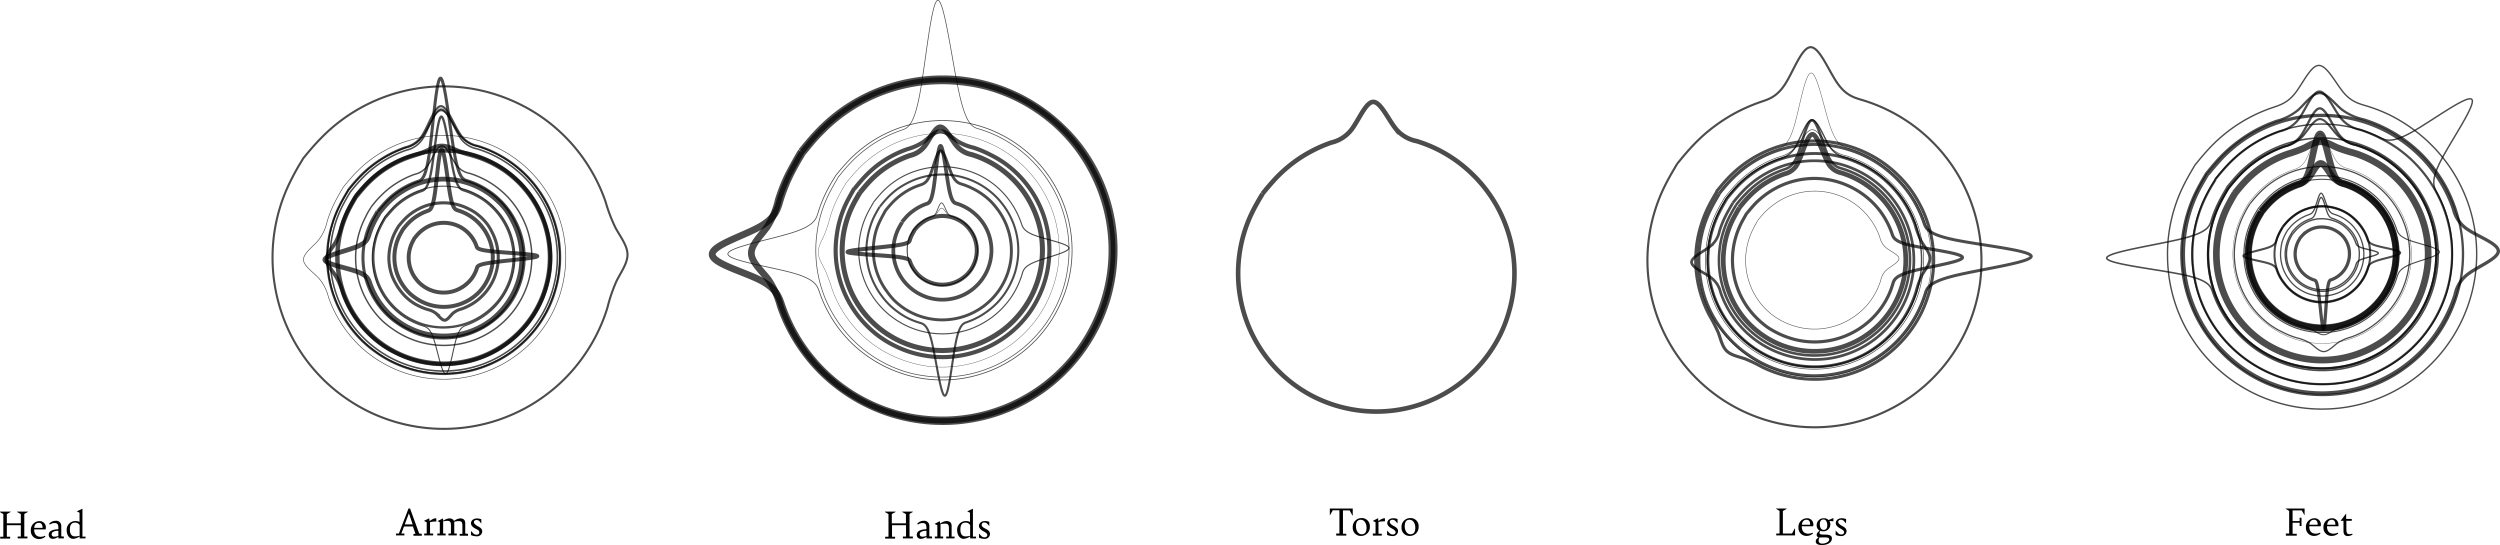<svg xmlns="http://www.w3.org/2000/svg" viewBox="0 0 599.76 130.76"><defs><style>.cls-1,.cls-10,.cls-11,.cls-12,.cls-13,.cls-14,.cls-15,.cls-16,.cls-17,.cls-18,.cls-19,.cls-2,.cls-20,.cls-21,.cls-22,.cls-23,.cls-24,.cls-25,.cls-26,.cls-27,.cls-28,.cls-29,.cls-3,.cls-30,.cls-31,.cls-32,.cls-33,.cls-34,.cls-35,.cls-36,.cls-37,.cls-38,.cls-39,.cls-4,.cls-40,.cls-41,.cls-42,.cls-43,.cls-44,.cls-45,.cls-46,.cls-47,.cls-48,.cls-49,.cls-5,.cls-50,.cls-51,.cls-52,.cls-53,.cls-54,.cls-55,.cls-56,.cls-57,.cls-58,.cls-59,.cls-6,.cls-60,.cls-61,.cls-62,.cls-63,.cls-64,.cls-7,.cls-8,.cls-9{isolation:isolate;}.cls-10,.cls-11,.cls-12,.cls-13,.cls-14,.cls-15,.cls-16,.cls-17,.cls-18,.cls-19,.cls-2,.cls-20,.cls-21,.cls-22,.cls-23,.cls-24,.cls-25,.cls-26,.cls-27,.cls-28,.cls-29,.cls-3,.cls-30,.cls-31,.cls-32,.cls-33,.cls-34,.cls-35,.cls-36,.cls-37,.cls-38,.cls-39,.cls-4,.cls-40,.cls-41,.cls-42,.cls-43,.cls-44,.cls-45,.cls-46,.cls-47,.cls-48,.cls-49,.cls-5,.cls-50,.cls-51,.cls-52,.cls-53,.cls-54,.cls-55,.cls-56,.cls-57,.cls-58,.cls-59,.cls-6,.cls-60,.cls-61,.cls-62,.cls-63,.cls-64,.cls-7,.cls-8,.cls-9{fill:none;stroke:#000;opacity:0.7;}.cls-2{stroke-width:0.78px;}.cls-3{stroke-width:0.34px;}.cls-4{stroke-width:0.32px;}.cls-5{stroke-width:0.31px;}.cls-6{stroke-width:0.49px;}.cls-7{stroke-width:0.5px;}.cls-8{stroke-width:1.58px;}.cls-9{stroke-width:1.59px;}.cls-10{stroke-width:0.25px;}.cls-11{stroke-width:0.27px;}.cls-12{stroke-width:0.31px;}.cls-13{stroke-width:0.09px;}.cls-14{stroke-width:1.61px;}.cls-15{stroke-width:0.5px;}.cls-16{stroke-width:0.56px;}.cls-17{stroke-width:0.38px;}.cls-18{stroke-width:0.54px;}.cls-19{stroke-width:0.35px;}.cls-20{stroke-width:0.79px;}.cls-21{stroke-width:0.56px;}.cls-22{stroke-width:0.34px;}.cls-23{stroke-width:1.11px;}.cls-24{stroke-width:0.13px;}.cls-25{stroke-width:0.76px;}.cls-26{stroke-width:1.13px;}.cls-27{stroke-width:0.63px;}.cls-28{stroke-width:0.66px;}.cls-29{stroke-width:0.7px;}.cls-30{stroke-width:0.35px;}.cls-31{stroke-width:0.16px;}.cls-32{stroke-width:0.72px;}.cls-33{stroke-width:0.11px;}.cls-34{stroke-width:0.75px;}.cls-35{stroke-width:0.51px;}.cls-36{stroke-width:0.98px;}.cls-37{stroke-width:0.12px;}.cls-38{stroke-width:0.2px;}.cls-39{stroke-width:0.9px;}.cls-40{stroke-width:0.7px;}.cls-41{stroke-width:0.5px;}.cls-42{stroke-width:0.27px;}.cls-43{stroke-width:1.2px;}.cls-44{stroke-width:0.99px;}.cls-45{stroke-width:0.09px;}.cls-46{stroke-width:0.17px;}.cls-47{stroke-width:0.19px;}.cls-48{stroke-width:1.64px;}.cls-49{stroke-width:1.62px;}.cls-50{stroke-width:0.95px;}.cls-51{stroke-width:0.95px;}.cls-52{stroke-width:0.74px;}.cls-53{stroke-width:0.56px;}.cls-54{stroke-width:0.26px;}.cls-55{stroke-width:1.15px;}.cls-56{stroke-width:0.73px;}.cls-57{stroke-width:0.35px;}.cls-58{stroke-width:1.07px;}.cls-59{stroke-width:0.93px;}.cls-60{stroke-width:0.38px;}.cls-61{stroke-width:0.38px;}.cls-62{stroke-width:0.51px;}.cls-63{stroke-width:0.15px;}.cls-64{stroke-width:0.5px;}</style></defs><title>Asset 101artifact-radials</title><g id="Layer_2" data-name="Layer 2"><g id="Layer_1-2" data-name="Layer 1"><g id="Head" class="cls-1"><g class="cls-1"><path d="M5.83,123.29v5.38l0,.05h.75v.45H4.24v-.45H5l0-.05V126H1.64v2.71l.05.05h.75v.45H.05v-.45H.8l0-.05v-5.38l-.85-.5v-.1H2.54v.1l-.9.5v2.22H5v-2.22l-.89-.5v-.1H6.68v.1Z"/><path d="M10.94,127H8.19c0,1.3.69,1.78,1.59,1.78a2.23,2.23,0,0,0,1-.25l.11.21a2.29,2.29,0,0,1-1.54.58,1.92,1.92,0,0,1-1.95-2.05,2.09,2.09,0,0,1,2-2.25A1.49,1.49,0,0,1,11,126.61C11,126.72,11,126.83,10.94,127Zm-2.73-.36h2c0-.83-.32-1.21-.86-1.21S8.31,125.69,8.21,126.59Z"/><path d="M15.32,128.72v.45H14v-.41a2.36,2.36,0,0,1-1.31.51.93.93,0,0,1-1-1c0-.91,1-1.25,2.31-1.31v-.31c0-.79-.18-1.17-.91-1.17a2,2,0,0,0-1.15.38l-.13-.24a2.11,2.11,0,0,1,1.55-.68,1.22,1.22,0,0,1,1.34,1.31v2.38l.05.05ZM14,128.58v-1.26c-.85.06-1.6.2-1.6.86,0,.39.27.57.64.57A3.07,3.07,0,0,0,14,128.58Z"/><path d="M20.51,128.72v.45h-1.4v-.48a3.08,3.08,0,0,1-1.54.58c-1,0-1.57-1-1.57-2A2.08,2.08,0,0,1,18.08,125a2.35,2.35,0,0,1,1,.21V123l-.66-.32v0l1.3-.62.06,0v6.64l.05.05Zm-1.4-.19V126a1.19,1.19,0,0,0-1.13-.62c-.88,0-1.21.64-1.21,1.65s.35,1.65,1.22,1.65A4.4,4.4,0,0,0,19.11,128.53Z"/></g></g><g id="Arms" class="cls-1"><g class="cls-1"><path d="M101.19,128.07v.45h-2v-.45h.48l0,0-.61-1.77H96.92L96.28,128l0,0h.74v.45H95v-.45h.69l0,0L98,122h.38l2.18,6,0,0ZM99,125.8l-.9-2.65h0l-1,2.65Z"/><path d="M104.67,124.41v.72a2.57,2.57,0,0,0-.5,0,4.75,4.75,0,0,0-1,.14V128l0,0h.75v.45h-2.15v-.45h.6l0,0v-2.71l-.67-.32v0l1.21-.61.06,0,.1.67a3.31,3.31,0,0,1,1.3-.69A.46.46,0,0,1,104.67,124.41Z"/><path d="M112.28,128.07v.45h-2v-.45h.6l.05,0v-1.89c0-.86-.17-1.16-.86-1.16a4.61,4.61,0,0,0-1.09.15v0a1.7,1.7,0,0,1,0,.4V128l0,0h.6v.45h-2v-.45h.6l0,0v-1.89c0-.86-.17-1.16-.87-1.16a4.89,4.89,0,0,0-1,.14V128l0,0h.6v.45h-2v-.45h.6l0,0v-2.7L105,125v0l1.21-.61.06,0,.08.56a2.83,2.83,0,0,1,1.39-.59c.64,0,1,.22,1.17.63a3,3,0,0,1,1.45-.63c.87,0,1.25.42,1.25,1.16V128l.05,0Z"/><path d="M113,128.38v-1h0l.5.54a1.14,1.14,0,0,0,.8.36c.41,0,.69-.21.69-.56,0-.5-.48-.66-1-.94s-1-.68-1-1.26.54-1.14,1.42-1.14a2.94,2.94,0,0,1,1.06.19v1h-.05L115,125a1,1,0,0,0-.66-.25c-.4,0-.65.22-.65.55s.47.69.94.94,1.06.57,1.06,1.26a1.24,1.24,0,0,1-1.38,1.16A3.56,3.56,0,0,1,113,128.38Z"/></g></g><g id="Hands" class="cls-1"><g class="cls-1"><path d="M218.2,123.29v5.38l.05.05H219v.45h-2.39v-.45h.75l0-.05V126H214v2.71l0,.05h.74v.45h-2.39v-.45h.75l.05-.05v-5.38l-.85-.5v-.1h2.54v.1l-.89.5v2.22h3.39v-2.22l-.9-.5v-.1h2.54v.1Z"/><path d="M223.6,128.72v.45h-1.34v-.41a2.36,2.36,0,0,1-1.32.51.93.93,0,0,1-1-1c0-.91,1-1.25,2.31-1.31v-.31c0-.79-.18-1.17-.91-1.17a2,2,0,0,0-1.15.38l-.13-.24a2.08,2.08,0,0,1,1.55-.68,1.22,1.22,0,0,1,1.34,1.31v2.38l0,.05Zm-1.34-.14v-1.26c-.85.06-1.61.2-1.61.86,0,.39.27.57.65.57A3.07,3.07,0,0,0,222.26,128.58Z"/><path d="M229,128.72v.45h-2v-.45h.65l0-.05v-1.89c0-.86-.18-1.16-.92-1.16a5.26,5.26,0,0,0-1.1.14v2.91l0,.05h.64v.45h-2v-.45h.6l0-.05V126l-.67-.32v0l1.21-.62.06,0,.08.57A2.87,2.87,0,0,1,227,125c.9,0,1.3.42,1.3,1.17v2.52l0,.05Z"/><path d="M234.14,128.72v.45h-1.4v-.48a3.11,3.11,0,0,1-1.54.58c-1,0-1.57-1-1.57-2a2.08,2.08,0,0,1,2.08-2.27,2.39,2.39,0,0,1,1,.21V123l-.67-.32v0l1.31-.62.06,0v6.64l.05.05Zm-1.4-.19V126a1.2,1.2,0,0,0-1.13-.62c-.88,0-1.21.64-1.21,1.65s.35,1.65,1.22,1.65A4.46,4.46,0,0,0,232.74,128.53Z"/><path d="M234.87,129v-1h0l.5.55a1.14,1.14,0,0,0,.8.36c.41,0,.69-.21.69-.57s-.48-.65-1-.93-1-.68-1-1.26.54-1.15,1.42-1.15a2.94,2.94,0,0,1,1.06.19v1h0l-.52-.58a1,1,0,0,0-.66-.26.57.57,0,0,0-.65.56c0,.47.47.69.94.94s1.05.57,1.05,1.25a1.23,1.23,0,0,1-1.37,1.17A3.56,3.56,0,0,1,234.87,129Z"/></g></g><g id="Torso" class="cls-1"><g class="cls-1"><path d="M320.54,128h.74l.05-.05v-5.53h-1.59l-.71,1.25h0V122h5.5v1.69h-.06l-.7-1.25h-1.59V128l.05.05h.75v.45h-2.39Z"/><path d="M324.53,126.51a2.09,2.09,0,0,1,2.1-2.22,1.91,1.91,0,0,1,2,2.06,2.09,2.09,0,0,1-2.08,2.22A1.92,1.92,0,0,1,324.53,126.51Zm3.31.09c0-1.1-.59-1.91-1.36-1.91s-1.18.48-1.18,1.56.56,1.92,1.36,1.92S327.84,127.67,327.84,126.6Z"/><path d="M332.25,124.36v.72a2.41,2.41,0,0,0-.5,0,4.75,4.75,0,0,0-1.05.14V128l.05.05h.75v.45h-2.15V128h.6L330,128v-2.71l-.66-.32v0l1.2-.62.06,0,.1.67a3.27,3.27,0,0,1,1.31-.69A.4.4,0,0,1,332.25,124.36Z"/><path d="M332.77,128.33v-1h.05l.5.54a1.14,1.14,0,0,0,.8.36c.41,0,.69-.21.69-.56s-.48-.66-1-.94-1-.68-1-1.26.54-1.14,1.42-1.14a2.85,2.85,0,0,1,1.05.19v1h-.05l-.51-.58a1,1,0,0,0-.66-.25c-.4,0-.65.22-.65.55s.47.69.94.94,1.05.57,1.05,1.26a1.23,1.23,0,0,1-1.37,1.16A3.56,3.56,0,0,1,332.77,128.33Z"/><path d="M336.23,126.51a2.09,2.09,0,0,1,2.1-2.22,1.91,1.91,0,0,1,2,2.06,2.09,2.09,0,0,1-2.09,2.22A1.92,1.92,0,0,1,336.23,126.51Zm3.31.09c0-1.1-.59-1.91-1.37-1.91s-1.17.48-1.17,1.56.56,1.92,1.36,1.92S339.54,127.67,339.54,126.6Z"/></g></g><g id="Legs" class="cls-1"><g class="cls-1"><path d="M426.13,128h.74l.05-.05v-5.38l-.84-.5V122h2.54v.09l-.9.5V128h2.19l.63-1.19h.1v1.64h-4.51Z"/><path d="M435,126.25h-2.75c0,1.31.68,1.78,1.58,1.78a2.37,2.37,0,0,0,1-.24l.11.2a2.32,2.32,0,0,1-1.55.58,1.91,1.91,0,0,1-1.94-2,2.08,2.08,0,0,1,2-2.24,1.49,1.49,0,0,1,1.58,1.63C435,126,435,126.13,435,126.25Zm-2.73-.36h2c0-.83-.33-1.2-.87-1.2S432.37,125,432.28,125.89Z"/><path d="M439.84,125.07l-.95-.09a1.66,1.66,0,0,1-1.51,2.48,1.69,1.69,0,0,1-.66-.12.92.92,0,0,0-.21.5c0,.28.18.41,1.08.41h.26c1.16,0,1.63.29,1.63.9,0,1.15-1.27,1.61-2.39,1.61-.87,0-1.48-.26-1.48-.85s.38-.73.7-1a.59.59,0,0,1-.49-.61c0-.4.39-.76.73-1a1.38,1.38,0,0,1-.72-1.27,1.65,1.65,0,0,1,1.72-1.7,1.53,1.53,0,0,1,1.13.43l1.16-.48Zm-3.31,3.86a1.44,1.44,0,0,0-.23.74c0,.53.36.75.92.75s1.62-.35,1.62-1c0-.34-.29-.49-.91-.49h-.74A4.33,4.33,0,0,1,436.53,128.93Zm1.84-2.92c0-.89-.38-1.39-.9-1.39s-.89.36-.89,1.15.34,1.35.9,1.35S438.37,126.79,438.37,126Z"/><path d="M440.38,128.33v-1h.05l.5.54a1.1,1.1,0,0,0,.79.36c.41,0,.69-.21.69-.56s-.48-.66-1-.94-1-.68-1-1.26.53-1.14,1.41-1.14a2.94,2.94,0,0,1,1.06.19v1h-.05l-.52-.58a1,1,0,0,0-.66-.25c-.4,0-.65.22-.65.55s.47.69.94.94,1.06.57,1.06,1.26a1.24,1.24,0,0,1-1.38,1.16A3.5,3.5,0,0,1,440.38,128.33Z"/></g></g><g id="Feet" class="cls-1"><g class="cls-1"><path d="M552.88,122v1.64h0l-.69-1.2H550V125h1.69l0-.05v-.74h.45v2h-.45v-.75l0-.05H550V128l.07.06H551v.45h-2.61V128h.74l.05-.05v-5.38l-.84-.5V122Z"/><path d="M556.75,126.25H554c0,1.31.68,1.78,1.58,1.78a2.37,2.37,0,0,0,1-.24l.11.2a2.32,2.32,0,0,1-1.55.58,1.91,1.91,0,0,1-1.94-2,2.08,2.08,0,0,1,2-2.24,1.49,1.49,0,0,1,1.58,1.63C556.77,126,556.76,126.13,556.75,126.25Zm-2.73-.36h2c0-.83-.33-1.2-.87-1.2S554.12,125,554,125.89Z"/><path d="M561,126.25h-2.75c0,1.31.69,1.78,1.59,1.78a2.36,2.36,0,0,0,1-.24l.11.2a2.31,2.31,0,0,1-1.54.58,1.91,1.91,0,0,1-2-2,2.08,2.08,0,0,1,2-2.24,1.49,1.49,0,0,1,1.57,1.63C561.05,126,561,126.13,561,126.25Zm-2.73-.36h2c0-.83-.33-1.2-.86-1.2S558.4,125,558.3,125.89Z"/><path d="M562.21,127.31v-2.37l-.05,0h-.6v-.06l1.29-1.7h0v1.31h1.35v.45H562.9v1.86c0,1,.15,1.34.73,1.34a1.94,1.94,0,0,0,.66-.11l.11.21a2.15,2.15,0,0,1-1.15.37C562.55,128.57,562.21,128.25,562.21,127.31Z"/></g></g><path class="cls-2" d="M551.72,57.21l.11-.13c.11-.13.33-.4.57-.65a6.34,6.34,0,0,1,.77-.68,7,7,0,0,1,.86-.55,6.52,6.52,0,0,1,.94-.41,7,7,0,0,1,1-.25,6.55,6.55,0,0,1,2,0,6.2,6.2,0,0,1,2,.6,6.66,6.66,0,0,1,.89.52A6.46,6.46,0,0,1,562.33,57a7.94,7.94,0,0,1,.55.87,6.52,6.52,0,0,1,.41.94,6.87,6.87,0,0,1,.26,1,5.89,5.89,0,0,1,.09,1,5.82,5.82,0,0,1-.06,1,6.86,6.86,0,0,1-.22,1,6.61,6.61,0,0,1-.38,1,6,6,0,0,1-.52.88,5.46,5.46,0,0,1-.65.79,6.15,6.15,0,0,1-.77.68,5.61,5.61,0,0,1-.87.56,7.21,7.21,0,0,1-.94.41c-.32.11-.65.19-.94,3.12s-.53,8.69-.87,8.7-.79-5.75-1.18-8.67-.72-3-1-3.08a6.56,6.56,0,0,1-1.84-.9,7.19,7.19,0,0,1-.79-.65,6.15,6.15,0,0,1-.68-.77,6.68,6.68,0,0,1-.55-.87,6.52,6.52,0,0,1-.41-.94,5.78,5.78,0,0,1-.26-1,7,7,0,0,1-.1-1,8.72,8.72,0,0,1,.06-1,7.25,7.25,0,0,1,.6-2c.15-.31.33-.6.41-.75l.09-.15"/><path class="cls-3" d="M550.09,56.07l.14-.18c.14-.17.43-.51.74-.84a8.66,8.66,0,0,1,2.13-1.6,8.48,8.48,0,0,1,1.23-.54,9.38,9.38,0,0,1,1.29-.33,8.54,8.54,0,0,1,2.67,0,9.89,9.89,0,0,1,1.31.29A8.47,8.47,0,0,1,562,54a8.56,8.56,0,0,1,1,.85,7.68,7.68,0,0,1,.88,1,8.21,8.21,0,0,1,.72,1.12,9.56,9.56,0,0,1,.54,1.23c.14.42.25.86,1.57,1.28s3.85.82,3.86,1.26-2.5.94-3.81,1.4-1.4.91-1.53,1.33a9,9,0,0,1-.49,1.25,8.28,8.28,0,0,1-.68,1.15,8.71,8.71,0,0,1-1.85,1.92,9,9,0,0,1-1.13.72,8.89,8.89,0,0,1-2.53.87,8.48,8.48,0,0,1-2.66.05,9.55,9.55,0,0,1-1.31-.29,9,9,0,0,1-1.25-.49,10.21,10.21,0,0,1-1.15-.68,7.7,7.7,0,0,1-1-.86,8.48,8.48,0,0,1-.89-1A8.49,8.49,0,0,1,549,63.76a8.58,8.58,0,0,1-.34-1.3,10,10,0,0,1-.13-1.33,8.54,8.54,0,0,1,.09-1.34,8.15,8.15,0,0,1,.29-1.3,7.91,7.91,0,0,1,.49-1.25c.19-.4.42-.79.53-1l.12-.19"/><path class="cls-4" d="M549.76,55.84l.15-.18c.15-.18.45-.54.77-.88a9.19,9.19,0,0,1,1.05-.93,9.78,9.78,0,0,1,1.18-.75,9.15,9.15,0,0,1,1.29-.56c.44-.15.89-.27,1.33-1.52s.87-3.65,1.33-3.66,1,2.37,1.46,3.61.94,1.34,1.39,1.48A7.62,7.62,0,0,1,561,53a8.15,8.15,0,0,1,1.21.71,10.21,10.21,0,0,1,1.08.89,9.19,9.19,0,0,1,.93,1,9.05,9.05,0,0,1,.75,1.18,8.56,8.56,0,0,1,.56,1.28,9.37,9.37,0,0,1,.35,1.36,8.17,8.17,0,0,1,.13,1.39,9.32,9.32,0,0,1-.08,1.4,10.8,10.8,0,0,1-.3,1.37,9,9,0,0,1-.52,1.3,8.7,8.7,0,0,1-.71,1.21,9.11,9.11,0,0,1-.89,1.08,9.42,9.42,0,0,1-1,.93,9.05,9.05,0,0,1-1.18.75,9.72,9.72,0,0,1-1.28.56,9,9,0,0,1-1.36.35,9.21,9.21,0,0,1-1.39.13,8.49,8.49,0,0,1-2.77-.39,9,9,0,0,1-1.3-.51,9.81,9.81,0,0,1-1.21-.71,8.64,8.64,0,0,1-2-1.94,9.12,9.12,0,0,1-.76-1.18,8.2,8.2,0,0,1-.55-1.29,7.88,7.88,0,0,1-.35-1.35,8.52,8.52,0,0,1-.05-2.79,8,8,0,0,1,.3-1.37,9.74,9.74,0,0,1,.51-1.3c.21-.42.45-.83.56-1l.12-.2"/><path class="cls-5" d="M548.84,55.2,549,55c.17-.2.51-.61.87-1a10.67,10.67,0,0,1,1.18-1,10.26,10.26,0,0,1,1.33-.84,9.67,9.67,0,0,1,1.44-.63c.5-.17,1-.31,1.51-1.56s1-3.61,1.51-3.62,1.09,2.34,1.63,3.57,1.06,1.34,1.56,1.5a9.65,9.65,0,0,1,1.46.58,8.82,8.82,0,0,1,1.36.8,9.68,9.68,0,0,1,1.22,1,10.7,10.7,0,0,1,1,1.18,9.68,9.68,0,0,1,.85,1.33,10.24,10.24,0,0,1,.62,1.44,9.07,9.07,0,0,1,.4,1.53,10.17,10.17,0,0,1,.15,1.56,9.25,9.25,0,0,1-.1,1.58,8.9,8.9,0,0,1-.34,1.53,9.32,9.32,0,0,1-.57,1.47,10.31,10.31,0,0,1-.8,1.36A10.67,10.67,0,0,1,563.14,69a10.15,10.15,0,0,1-1.32.84,9.78,9.78,0,0,1-1.45.63,11.74,11.74,0,0,1-1.52.4,10.43,10.43,0,0,1-1.57.15,10.27,10.27,0,0,1-1.57-.1,9.82,9.82,0,0,1-1.54-.34A9.36,9.36,0,0,1,552.7,70a10.31,10.31,0,0,1-1.36-.8,9.59,9.59,0,0,1-1.21-1,9.83,9.83,0,0,1-1-1.18,10.67,10.67,0,0,1-.84-1.33,9.67,9.67,0,0,1-.63-1.44,10.09,10.09,0,0,1-.39-1.53,9.19,9.19,0,0,1-.16-1.57,11.82,11.82,0,0,1,.1-1.57A10.34,10.34,0,0,1,547.5,58a10.82,10.82,0,0,1,.58-1.46c.23-.47.5-.93.63-1.16l.13-.22"/><path class="cls-6" d="M547.71,54.4l.19-.23c.19-.23.57-.7,1-1.13a10.77,10.77,0,0,1,1.34-1.18,11.4,11.4,0,0,1,1.51-1,11.28,11.28,0,0,1,1.64-.71,10.59,10.59,0,0,1,1.74-.45,11.91,11.91,0,0,1,1.78-.17,10.69,10.69,0,0,1,1.79.11,10.53,10.53,0,0,1,1.75.39,11,11,0,0,1,3.21,1.56A12.77,12.77,0,0,1,565,52.76a12.53,12.53,0,0,1,1.19,1.34,11.44,11.44,0,0,1,1,1.52,10.41,10.41,0,0,1,.71,1.64c.2.57.35,1.15,2.27,1.7s5.64,1.09,5.65,1.69-3.68,1.26-5.58,1.89-2,1.21-2.21,1.78a12.6,12.6,0,0,1-.66,1.67,12,12,0,0,1-.91,1.54,10.71,10.71,0,0,1-1.14,1.38A12.53,12.53,0,0,1,564,70.1a13.35,13.35,0,0,1-1.51,1,10.94,10.94,0,0,1-1.65.71,12.55,12.55,0,0,1-1.73.45,11.52,11.52,0,0,1-3.58.06,10.53,10.53,0,0,1-1.75-.39,11.32,11.32,0,0,1-1.67-.65,13.25,13.25,0,0,1-1.54-.91,12.66,12.66,0,0,1-1.38-1.14A11.73,11.73,0,0,1,548,67.85a10.72,10.72,0,0,1-1-1.51,12.55,12.55,0,0,1-.72-1.64,13.07,13.07,0,0,1-.45-1.74,11.45,11.45,0,0,1-.06-3.57,10.53,10.53,0,0,1,.39-1.75,10.35,10.35,0,0,1,.66-1.67c.26-.54.56-1,.71-1.31l.16-.26"/><path class="cls-7" d="M547.65,54.36l.19-.23c.2-.23.58-.7,1-1.13a12.85,12.85,0,0,1,1.35-1.2,12.63,12.63,0,0,1,1.52-1,10.94,10.94,0,0,1,1.65-.71,11.55,11.55,0,0,1,1.75-.46,11.58,11.58,0,0,1,3.59-.06,12.82,12.82,0,0,1,1.76.39,12.21,12.21,0,0,1,1.68.66,11.5,11.5,0,0,1,1.55.92,11.47,11.47,0,0,1,2.59,2.49,12.75,12.75,0,0,1,1,1.53,12.11,12.11,0,0,1,.72,1.65,13.07,13.07,0,0,1,.45,1.74,11.65,11.65,0,0,1,.06,3.6,10.87,10.87,0,0,1-.39,1.76,12.73,12.73,0,0,1-.66,1.68,10.54,10.54,0,0,1-.92,1.55A10.8,10.8,0,0,1,565.37,69a12.85,12.85,0,0,1-1.35,1.2,11.44,11.44,0,0,1-1.52,1,10.16,10.16,0,0,1-1.66.72,10.59,10.59,0,0,1-1.74.45,10.87,10.87,0,0,1-1.8.18,12.08,12.08,0,0,1-1.8-.11,13.51,13.51,0,0,1-1.76-.39,12.6,12.6,0,0,1-1.67-.66,12.27,12.27,0,0,1-1.56-.92,11.48,11.48,0,0,1-2.58-2.5,10.57,10.57,0,0,1-1-1.52,11,11,0,0,1-.72-1.65c-.2-.57-.35-1.15-2.3-1.71s-5.69-1.1-5.7-1.7,3.71-1.27,5.64-1.9,2.06-1.21,2.23-1.79a11.1,11.1,0,0,1,.67-1.68c.26-.54.57-1.06.72-1.32l.15-.26"/><path class="cls-8" d="M542.58,50.81l.3-.36c.29-.35.88-1.07,1.52-1.74a18.15,18.15,0,0,1,2.08-1.83,17.34,17.34,0,0,1,2.33-1.49,18.38,18.38,0,0,1,2.54-1.1c.88-.31,1.78-.54,2.64-3.5s1.68-8.66,2.61-8.67,1.95,5.64,2.91,8.57,1.87,3.13,2.75,3.41a17.93,17.93,0,0,1,2.58,1,18.5,18.5,0,0,1,2.39,1.41,17.46,17.46,0,0,1,4,3.83,16.84,16.84,0,0,1,1.49,2.34,17.3,17.3,0,0,1,1.11,2.54,17.87,17.87,0,0,1,.69,2.68,18.3,18.3,0,0,1,.27,2.76,19.72,19.72,0,0,1-.17,2.77,17.84,17.84,0,0,1-.6,2.7,16.88,16.88,0,0,1-1,2.58,17.36,17.36,0,0,1-1.4,2.39,18,18,0,0,1-1.77,2.13,17.23,17.23,0,0,1-2.07,1.84,17.52,17.52,0,0,1-4.88,2.59,17.6,17.6,0,0,1-2.68.7,17.83,17.83,0,0,1-5.52.09,17.7,17.7,0,0,1-2.71-.6,18.4,18.4,0,0,1-2.58-1A17.74,17.74,0,0,1,547,75.44a17.54,17.54,0,0,1-4-3.84,18.8,18.8,0,0,1-1.49-2.33,18.38,18.38,0,0,1-1.1-2.54,17.87,17.87,0,0,1-.69-2.68,17.49,17.49,0,0,1-.1-5.53,17.94,17.94,0,0,1,1.61-5.28c.41-.83.88-1.63,1.11-2l.24-.4"/><path class="cls-9" d="M542.47,50.73l.3-.36c.3-.36.89-1.08,1.54-1.75a16.75,16.75,0,0,1,2.09-1.85,17.56,17.56,0,0,1,4.91-2.61A4.82,4.82,0,0,0,554,42.47c.9-1.16,1.79-3.24,2.72-3.26s1.9,2,2.84,3.16A4.81,4.81,0,0,0,562.3,44a17.53,17.53,0,0,1,2.6,1,17.71,17.71,0,0,1,2.41,1.42,17.72,17.72,0,0,1,4,3.86,18.8,18.8,0,0,1,1.5,2.36,17.07,17.07,0,0,1,1.11,2.56,17.84,17.84,0,0,1,.7,2.7,17.68,17.68,0,0,1,.1,5.56,16.84,16.84,0,0,1-.61,2.73,17.42,17.42,0,0,1-2.44,5,18.32,18.32,0,0,1-1.77,2.16,19.33,19.33,0,0,1-2.09,1.85,17,17,0,0,1-2.36,1.49,18.21,18.21,0,0,1-2.56,1.12,17.84,17.84,0,0,1-2.7.7,18.09,18.09,0,0,1-5.56.09,18,18,0,0,1-2.73-.6,17.53,17.53,0,0,1-2.6-1,18.68,18.68,0,0,1-2.4-1.42,17.36,17.36,0,0,1-2.15-1.78,16.75,16.75,0,0,1-1.85-2.09,17,17,0,0,1-1.5-2.35,18.21,18.21,0,0,1-1.12-2.56,17.81,17.81,0,0,1-.69-2.7,16.26,16.26,0,0,1-.27-2.78,17.42,17.42,0,0,1,.17-2.79,18.09,18.09,0,0,1,.6-2.72,17.57,17.57,0,0,1,1-2.6c.4-.84.88-1.64,1.11-2l.24-.41"/><path class="cls-10" d="M542.3,50.61l.3-.36c.3-.37.9-1.1,1.56-1.77a17.94,17.94,0,0,1,2.11-1.88,18.39,18.39,0,0,1,2.38-1.51A17.5,17.5,0,0,1,551.24,44a18.37,18.37,0,0,1,2.74-.71,19,19,0,0,1,2.81-.27,17.81,17.81,0,0,1,2.82.18,17.32,17.32,0,0,1,2.75.61,17.09,17.09,0,0,1,2.63,1,18.16,18.16,0,0,1,2.44,1.44A18.69,18.69,0,0,1,569.61,48a18.9,18.9,0,0,1,1.87,2.12A18.39,18.39,0,0,1,573,52.53a17.5,17.5,0,0,1,1.13,2.59,18.57,18.57,0,0,1,.71,2.73,19,19,0,0,1,.27,2.82,17.6,17.6,0,0,1-.17,2.81,17.22,17.22,0,0,1-.62,2.76,17.92,17.92,0,0,1-1,2.63,17.39,17.39,0,0,1-1.43,2.43,18.77,18.77,0,0,1-1.8,2.18,16.4,16.4,0,0,1-2.12,1.87,17.45,17.45,0,0,1-2.38,1.52A18.62,18.62,0,0,1,563,78a15.72,15.72,0,0,0-2.73,1c-.92.51-1.85,1.29-2.79,1.31s-1.9-.74-2.84-1.21a16.22,16.22,0,0,0-2.76-1,17.92,17.92,0,0,1-2.63-1,19.17,19.17,0,0,1-2.43-1.44,17.61,17.61,0,0,1-4-3.91,17.45,17.45,0,0,1-1.52-2.38,18.62,18.62,0,0,1-1.13-2.59,18.34,18.34,0,0,1-.7-2.74,16.41,16.41,0,0,1-.27-2.81,17.8,17.8,0,0,1,.17-2.82,17.32,17.32,0,0,1,.61-2.75,18,18,0,0,1,1-2.63c.41-.85.89-1.66,1.13-2.07l.24-.41"/><path class="cls-11" d="M541.66,50.16l.31-.38c.31-.38.94-1.14,1.62-1.85a20.41,20.41,0,0,1,2.21-2,19,19,0,0,1,2.49-1.58,18.28,18.28,0,0,1,5.55-1.91,19.26,19.26,0,0,1,2.93-.29,20.77,20.77,0,0,1,3,.18,18.88,18.88,0,0,1,5.61,1.72,17.47,17.47,0,0,1,2.54,1.5,18.34,18.34,0,0,1,4.23,4.08,18.91,18.91,0,0,1,1.58,2.48,19.15,19.15,0,0,1,1.18,2.71c.32.93.56,1.88,3.06,2.81s7.23,1.83,7.25,2.81-4.69,2-7.15,3.06-2.67,2-3,2.92A19,19,0,0,1,574,69.21a18.61,18.61,0,0,1-1.5,2.54A17.77,17.77,0,0,1,570.61,74a18.76,18.76,0,0,1-2.21,2,18.27,18.27,0,0,1-2.48,1.58,19,19,0,0,1-2.7,1.17,18.77,18.77,0,0,1-2.86.74,18.84,18.84,0,0,1-5.87.1,18.42,18.42,0,0,1-5.62-1.71,18.61,18.61,0,0,1-2.54-1.5,19.27,19.27,0,0,1-2.27-1.87,18.57,18.57,0,0,1-1.95-2.21,18,18,0,0,1-1.59-2.48,19.1,19.1,0,0,1-1.17-2.71,18.65,18.65,0,0,1-.74-2.85,18.84,18.84,0,0,1-.1-5.87,18.71,18.71,0,0,1,.63-2.88,19,19,0,0,1,1.08-2.74c.44-.89.94-1.74,1.19-2.16l.25-.43"/><path class="cls-12" d="M539.8,48.87l.35-.43c.36-.43,1.06-1.28,1.82-2.07a22.45,22.45,0,0,1,2.48-2.19,21.11,21.11,0,0,1,2.78-1.77,20.42,20.42,0,0,1,3-1.32,20.74,20.74,0,0,1,3.19-.82,21,21,0,0,1,6.58-.12,20.81,20.81,0,0,1,3.22.72,20.18,20.18,0,0,1,3.07,1.21,21.08,21.08,0,0,1,7.58,6.24,20.22,20.22,0,0,1,1.77,2.79,20.49,20.49,0,0,1,2.14,6.22,20,20,0,0,1,.32,3.28,21.43,21.43,0,0,1-.2,3.3,20.79,20.79,0,0,1-.71,3.22A22.5,22.5,0,0,1,576,70.2,21.85,21.85,0,0,1,574.33,73a20.47,20.47,0,0,1-2.1,2.55,21.47,21.47,0,0,1-2.47,2.19A21.78,21.78,0,0,1,567,79.55a21.37,21.37,0,0,1-3,1.32,10.8,10.8,0,0,0-3.19,1.41c-1.07.77-2.15,2-3.25,2.07s-2.22-1.22-3.32-2a11,11,0,0,0-3.24-1.3,20.18,20.18,0,0,1-3.07-1.21A20.72,20.72,0,0,1,545,78.21a20.8,20.8,0,0,1-4.73-4.57,20.29,20.29,0,0,1-1.78-2.79,21.86,21.86,0,0,1-1.31-3,20.6,20.6,0,0,1-.83-3.2,21.19,21.19,0,0,1-.32-3.28,20.25,20.25,0,0,1,.21-3.3,20.79,20.79,0,0,1,.71-3.22,21.28,21.28,0,0,1,1.21-3.07c.48-1,1-1.94,1.32-2.42l.28-.47"/><path class="cls-13" d="M539.49,48.65l.36-.44c.35-.43,1.07-1.3,1.85-2.11a21.29,21.29,0,0,1,2.52-2.22,20.9,20.9,0,0,1,2.83-1.81,22.76,22.76,0,0,1,3.08-1.34A4.66,4.66,0,0,0,553.35,38c1.07-2,2.13-5.86,3.25-5.88s2.31,3.76,3.45,5.76a4.66,4.66,0,0,0,3.31,2.58,21.63,21.63,0,0,1,3.13,1.23,20.62,20.62,0,0,1,2.9,1.71A22,22,0,0,1,572,45.58a21.19,21.19,0,0,1,2.22,2.51A21.65,21.65,0,0,1,576,50.93a21.35,21.35,0,0,1,2.18,6.33,20.77,20.77,0,0,1,.32,3.35,22.08,22.08,0,0,1-.2,3.35,21.59,21.59,0,0,1-.73,3.28,22.1,22.1,0,0,1-1.23,3.13,21.1,21.1,0,0,1-1.71,2.89A21.27,21.27,0,0,1,570,78.08a21.55,21.55,0,0,1-2.83,1.81,22.88,22.88,0,0,1-3.09,1.34,22.47,22.47,0,0,1-3.25.84,22,22,0,0,1-3.34.32,22.21,22.21,0,0,1-3.36-.2,21.47,21.47,0,0,1-6.4-2,22.75,22.75,0,0,1-2.9-1.71,20.44,20.44,0,0,1-2.59-2.14A22.1,22.1,0,0,1,540,73.87a21.38,21.38,0,0,1-4-9.17,22.21,22.21,0,0,1-.32-3.35A20.87,20.87,0,0,1,535.9,58a21.56,21.56,0,0,1,.72-3.28,21,21,0,0,1,1.24-3.13c.49-1,1.06-2,1.34-2.46l.29-.48"/><path class="cls-14" d="M536.19,46.34l.43-.52c.42-.51,1.27-1.54,2.19-2.5a26.85,26.85,0,0,1,3-2.65,26.27,26.27,0,0,1,3.37-2.14,25.3,25.3,0,0,1,3.66-1.59,34.55,34.55,0,0,0,3.85-1.39c1.31-.62,2.62-1.53,4-1.55s2.68.84,4,1.41a34,34,0,0,0,3.91,1.26,25.06,25.06,0,0,1,3.71,1.46,26.46,26.46,0,0,1,3.44,2,25.87,25.87,0,0,1,5.72,5.53A25.12,25.12,0,0,1,579.55,49a24.69,24.69,0,0,1,1.59,3.66,25.75,25.75,0,0,1,1,3.86,25.72,25.72,0,0,1,.14,8,27,27,0,0,1-.86,3.89A24.27,24.27,0,0,1,580,72.12a25.19,25.19,0,0,1-2,3.44,24.88,24.88,0,0,1-2.54,3.08,24.23,24.23,0,0,1-3,2.64A26.23,26.23,0,0,1,569,83.43,27,27,0,0,1,565.38,85a25.75,25.75,0,0,1-3.86,1,25.17,25.17,0,0,1-4,.38,26.64,26.64,0,0,1-4-.24,26,26,0,0,1-3.89-.87A25.75,25.75,0,0,1,546,83.83a25.19,25.19,0,0,1-3.44-2,26.81,26.81,0,0,1-3.08-2.54,25.78,25.78,0,0,1-2.64-3,26.23,26.23,0,0,1-2.15-3.36,25.47,25.47,0,0,1-2.59-7.53,26.42,26.42,0,0,1-.38-4,25.26,25.26,0,0,1,.25-4,24.55,24.55,0,0,1,.86-3.89,25.87,25.87,0,0,1,1.46-3.72c.59-1.19,1.26-2.34,1.6-2.92l.34-.57"/><path class="cls-15" d="M534.6,45.22l.45-.55c.46-.56,1.38-1.67,2.37-2.7a27.15,27.15,0,0,1,3.22-2.84,26.76,26.76,0,0,1,3.62-2.31,28,28,0,0,1,3.93-1.71,8.57,8.57,0,0,0,4.14-2.34c1.39-1.51,2.77-4.18,4.21-4.2s2.91,2.59,4.35,4a8.54,8.54,0,0,0,4.21,2.19,27.53,27.53,0,0,1,7.7,3.76,27.44,27.44,0,0,1,8.46,9.56,27.66,27.66,0,0,1,2.79,8.1,27.51,27.51,0,0,1,.15,8.56,27.26,27.26,0,0,1-.93,4.19,26.92,26.92,0,0,1-1.58,4,26.34,26.34,0,0,1-2.17,3.7,27.47,27.47,0,0,1-5.95,6.16A28.07,28.07,0,0,1,570,85.14,28.6,28.6,0,0,1,566,86.85a25.92,25.92,0,0,1-4.16,1.07,26.72,26.72,0,0,1-8.56.15,27.52,27.52,0,0,1-4.19-.93,26.23,26.23,0,0,1-4-1.57,27.41,27.41,0,0,1-3.7-2.18,27.7,27.7,0,0,1-6.16-5.94,28.57,28.57,0,0,1-2.31-3.63,28,28,0,0,1-1.71-3.93,28.54,28.54,0,0,1-1.07-4.16,27.51,27.51,0,0,1-.15-8.56,27.26,27.26,0,0,1,.93-4.19,26.88,26.88,0,0,1,1.57-4c.63-1.29,1.36-2.53,1.72-3.15l.37-.62"/><path class="cls-16" d="M534.55,45.19l.46-.56c.45-.56,1.37-1.67,2.37-2.7a26.46,26.46,0,0,1,3.22-2.85,27.75,27.75,0,0,1,7.57-4,6.56,6.56,0,0,0,4.14-3c1.38-2.13,2.75-6,4.18-6.08s2.94,3.85,4.4,5.93a6.55,6.55,0,0,0,4.23,2.83A27.27,27.27,0,0,1,579,44.48a25.92,25.92,0,0,1,2.31,3.63A26.54,26.54,0,0,1,583,52.05a27.17,27.17,0,0,1,1.08,4.17,27.63,27.63,0,0,1,.15,8.58,27.2,27.2,0,0,1-2.51,8.2A27.35,27.35,0,0,1,570,85.19,27,27,0,0,1,561.86,88a26.79,26.79,0,0,1-8.57.15,27.2,27.2,0,0,1-11.92-4.69,28.83,28.83,0,0,1-3.32-2.73,28.26,28.26,0,0,1-2.85-3.23,26.86,26.86,0,0,1-2.31-3.63A27.25,27.25,0,0,1,530,57.16a27.2,27.2,0,0,1,2.51-8.2c.63-1.29,1.36-2.53,1.72-3.15l.37-.62"/><path class="cls-17" d="M534.19,44.93l.46-.56c.47-.57,1.4-1.7,2.41-2.75a29,29,0,0,1,3.27-2.89A27.41,27.41,0,0,1,544,36.38a26.85,26.85,0,0,1,4-1.74,27.12,27.12,0,0,1,4.23-1.1,27.73,27.73,0,0,1,8.72-.15,27.74,27.74,0,0,1,12.1,4.77,26.42,26.42,0,0,1,3.38,2.78,27.91,27.91,0,0,1,5.24,7,27.47,27.47,0,0,1,2.84,8.24,28.86,28.86,0,0,1,.42,4.35,26.65,26.65,0,0,1-.27,4.37A28.14,28.14,0,0,1,579.93,77a28.46,28.46,0,0,1-6.06,6.27,28.07,28.07,0,0,1-11.93,5.19,27.72,27.72,0,0,1-8.72.15A28.19,28.19,0,0,1,544.89,86a28,28,0,0,1-10-8.27,28.43,28.43,0,0,1-2.35-3.69,27.92,27.92,0,0,1-1.74-4c-.48-1.38-.84-2.8-7.06-4.13s-18.3-2.58-18.33-4,12-3.13,18.17-4.67,6.49-3,6.92-4.38a27.17,27.17,0,0,1,1.6-4.06c.64-1.32,1.38-2.58,1.75-3.21l.38-.63"/><path class="cls-18" d="M531.48,43l.52-.63c.52-.63,1.56-1.89,2.7-3.07a32.23,32.23,0,0,1,3.66-3.24,31.37,31.37,0,0,1,8.6-4.57,7.79,7.79,0,0,0,4.7-3.19c1.57-2.24,3.13-6.32,4.76-6.35s3.33,4,5,6.18a7.77,7.77,0,0,0,4.81,3A32.31,32.31,0,0,1,570.76,33,31.89,31.89,0,0,1,575,35.47a31.06,31.06,0,0,1,3.77,3.1A32.12,32.12,0,0,1,582,42.23a31.27,31.27,0,0,1,2.62,4.13,30.66,30.66,0,0,1,1.95,4.48,31.91,31.91,0,0,1,1.23,4.73,30.64,30.64,0,0,1,.46,4.87,31.69,31.69,0,0,1-.29,4.87,31.13,31.13,0,0,1-1.06,4.78,31.18,31.18,0,0,1-4.27,8.75,30.72,30.72,0,0,1-6.77,7,31.23,31.23,0,0,1-4.12,2.63,30.31,30.31,0,0,1-4.49,2A31,31,0,0,1,543.45,89a31.21,31.21,0,0,1-11.22-9.25,31,31,0,0,1-4.58-8.6,31,31,0,0,1-1.22-4.73,31.87,31.87,0,0,1-.47-4.87,30.68,30.68,0,0,1,.3-4.88,31.27,31.27,0,0,1,1.06-4.77,29.53,29.53,0,0,1,1.79-4.54c.71-1.47,1.54-2.88,2-3.58l.41-.71"/><path class="cls-19" d="M531.43,43l.52-.63c.52-.63,1.56-1.9,2.7-3.07a29.82,29.82,0,0,1,3.67-3.25,31.06,31.06,0,0,1,4.13-2.63,31.45,31.45,0,0,1,9.23-3.18,31.19,31.19,0,0,1,9.77-.17,31.13,31.13,0,0,1,4.78,1.06,32.43,32.43,0,0,1,4.56,1.79c1.47.72,2.88,1.55,7.76-1.18s13.25-9,14.43-7.91-4.84,9.71-7.4,14.69-1.68,6.36-.92,7.8a32.07,32.07,0,0,1,2,4.5A31.23,31.23,0,0,1,588,65.32,30.36,30.36,0,0,1,587,70.11a31.35,31.35,0,0,1-7.39,12.55,31.09,31.09,0,0,1-7.8,5.88,31.25,31.25,0,0,1-4.49,1.95,30.14,30.14,0,0,1-4.75,1.23,31.87,31.87,0,0,1-4.87.47,30.73,30.73,0,0,1-4.89-.3A31.09,31.09,0,0,1,543.42,89a30.89,30.89,0,0,1-8-5.6,30.67,30.67,0,0,1-3.25-3.67,31.06,31.06,0,0,1-2.63-4.13,30.31,30.31,0,0,1-1.95-4.49,31.07,31.07,0,0,1-1.7-9.62,30.61,30.61,0,0,1,.3-4.88,31.52,31.52,0,0,1,1.06-4.79,30.75,30.75,0,0,1,1.8-4.55c.71-1.47,1.55-2.89,2-3.59l.42-.71"/><path class="cls-20" d="M529.72,41.8l.55-.67c.56-.68,1.67-2,2.88-3.28a33.29,33.29,0,0,1,8.32-6.27,32.25,32.25,0,0,1,4.79-2.08,32.7,32.7,0,0,1,5.06-1.31,33.66,33.66,0,0,1,5.2-.5,32.6,32.6,0,0,1,5.22.32,33.2,33.2,0,0,1,5.1,1.13,34.27,34.27,0,0,1,4.86,1.91,33.82,33.82,0,0,1,4.5,2.65,33.38,33.38,0,0,1,10.3,11.65,32.25,32.25,0,0,1,2.08,4.79,8.05,8.05,0,0,0,3.56,5c2.54,1.68,7.19,3.34,7.22,5.08s-4.56,3.57-7,5.33a8.06,8.06,0,0,0-3.38,5.14A33.93,33.93,0,0,1,587,75.58a34.46,34.46,0,0,1-2.65,4.5,33.57,33.57,0,0,1-7.24,7.49,33.18,33.18,0,0,1-9.2,4.89,32.7,32.7,0,0,1-5.06,1.31,33.25,33.25,0,0,1-10.41.18,32.68,32.68,0,0,1-5.1-1.13,33.36,33.36,0,0,1-4.86-1.91A34,34,0,0,1,538,88.25a34.5,34.5,0,0,1-4-3.32A33.82,33.82,0,0,1,530.51,81a33.25,33.25,0,0,1-2.81-4.41,34.49,34.49,0,0,1-2.08-4.79,32.7,32.7,0,0,1-1.31-5.06,33.25,33.25,0,0,1-.18-10.41,33,33,0,0,1,3-10c.76-1.56,1.65-3.07,2.09-3.82l.45-.76"/><path class="cls-21" d="M529.31,41.52l.57-.68c.56-.69,1.69-2.06,2.92-3.33a33.9,33.9,0,0,1,4-3.51,33.58,33.58,0,0,1,9.33-5,13.39,13.39,0,0,0,5.12-2.54c1.72-1.51,3.44-4.09,5.21-4.12s3.58,2.49,5.35,3.94a13.35,13.35,0,0,0,5.2,2.35,33.69,33.69,0,0,1,4.93,1.95,33.76,33.76,0,0,1,8.66,6.06,33.9,33.9,0,0,1,3.51,4,33.15,33.15,0,0,1,2.85,4.47A34.36,34.36,0,0,1,589.05,50a34.11,34.11,0,0,1,1.83,10.41,34.63,34.63,0,0,1-.32,5.29,34.25,34.25,0,0,1-1.15,5.18,33.57,33.57,0,0,1-8,13.59,32.35,32.35,0,0,1-4,3.51A34.17,34.17,0,0,1,573,90.81a33.2,33.2,0,0,1-4.86,2.11,33.71,33.71,0,0,1-25.81-1.58,32.1,32.1,0,0,1-4.56-2.69,33.84,33.84,0,0,1-4.1-3.37,34.84,34.84,0,0,1-3.51-4,33.58,33.58,0,0,1-5-9.33,33.62,33.62,0,0,1-1.33-5.13,36,36,0,0,1-.51-5.28,33.41,33.41,0,0,1,.33-5.29,33.93,33.93,0,0,1,3.09-10.11c.77-1.59,1.67-3.12,2.12-3.88l.45-.77"/><path class="cls-22" d="M526.57,39.6l.62-.75c.62-.76,1.86-2.26,3.21-3.66A36.92,36.92,0,0,1,545,25.88c1.83-.63,3.72-1.12,5.6-3.5s3.75-6.65,5.69-6.68,4,4.17,5.92,6.48,3.87,2.73,5.73,3.3a37.63,37.63,0,0,1,5.42,2.13,39.57,39.57,0,0,1,5,3,37.47,37.47,0,0,1,8.35,8.07,36.44,36.44,0,0,1,3.13,4.91,37.64,37.64,0,0,1,2.32,5.34,37.14,37.14,0,0,1,2,11.44,37.83,37.83,0,0,1-.36,5.82,37,37,0,0,1-1.26,5.68,36.83,36.83,0,0,1-5.09,10.44,37,37,0,0,1-3.7,4.5,36.45,36.45,0,0,1-4.37,3.86,37,37,0,0,1-10.25,5.45,37,37,0,0,1-17.25,1.66,36.81,36.81,0,0,1-5.69-1.26,37.63,37.63,0,0,1-5.42-2.13,37.24,37.24,0,0,1-13.38-11,39.24,39.24,0,0,1-3.13-4.91A36.9,36.9,0,0,1,520,61.63a36.85,36.85,0,0,1,1.61-11.5,36.13,36.13,0,0,1,2.14-5.42c.85-1.75,1.84-3.43,2.33-4.27l.5-.84"/><path class="cls-23" d="M302.88,46.47l.55-.67c.56-.68,1.66-2,2.87-3.27a33.64,33.64,0,0,1,3.9-3.45,32.27,32.27,0,0,1,4.39-2.79,33.1,33.1,0,0,1,4.77-2.08,8.56,8.56,0,0,0,5-3.29c1.68-2.29,3.34-6.44,5.08-6.47s3.54,4.06,5.3,6.29a8.54,8.54,0,0,0,5.11,3.11,34.15,34.15,0,0,1,4.85,1.91,33,33,0,0,1,8.49,6,32.73,32.73,0,0,1,3.45,3.9,33.62,33.62,0,0,1,2.8,4.39,33,33,0,0,1,2.07,4.77,32.46,32.46,0,0,1,1.31,5A33,33,0,0,1,363,70.18a32.69,32.69,0,0,1-1.13,5.08A32.14,32.14,0,0,1,360,80.11a33.32,33.32,0,0,1-5.95,8.5,33.13,33.13,0,0,1-28.47,9.8,33.55,33.55,0,0,1-9.92-3,32.86,32.86,0,0,1-8.5-5.95,33.31,33.31,0,0,1-6.25-8.29,33.17,33.17,0,0,1-3.37-9.81,32.22,32.22,0,0,1-.5-5.18,33.46,33.46,0,0,1,.31-5.2,33.18,33.18,0,0,1,3-9.92c.76-1.56,1.64-3.06,2.09-3.81l.44-.75"/><path class="cls-24" d="M421.69,52.87l.28-.34c.27-.34.83-1,1.43-1.63a16,16,0,0,1,2-1.72,16.21,16.21,0,0,1,4.57-2.43,15.69,15.69,0,0,1,2.51-.65,16.11,16.11,0,0,1,2.59-.25,16,16,0,0,1,2.59.16,15.78,15.78,0,0,1,2.54.56,16.43,16.43,0,0,1,4.66,2.27,16.7,16.7,0,0,1,2,1.65,16,16,0,0,1,1.72,1.95,16.61,16.61,0,0,1,1.4,2.19A15.69,15.69,0,0,1,451,57a4.54,4.54,0,0,0,1.57,2.5c1.06.84,3,1.67,3,2.54s-1.86,1.77-2.89,2.64a4.5,4.5,0,0,0-1.48,2.55,16.43,16.43,0,0,1-2.27,4.66,15.79,15.79,0,0,1-1.65,2,15.19,15.19,0,0,1-2,1.72,15.64,15.64,0,0,1-2.19,1.4,16.31,16.31,0,0,1-4.9,1.69,16.4,16.4,0,0,1-5.17.09,15.8,15.8,0,0,1-2.54-.57A16.43,16.43,0,0,1,425.81,76a15.79,15.79,0,0,1-2-1.65,16.68,16.68,0,0,1-1.72-1.94,17.41,17.41,0,0,1-1.4-2.2,15.69,15.69,0,0,1-1-2.38,16.86,16.86,0,0,1-.66-2.51,17.31,17.31,0,0,1-.09-5.18,17,17,0,0,1,.57-2.54,16.2,16.2,0,0,1,.95-2.42c.38-.78.82-1.53,1-1.9l.22-.37"/><path class="cls-25" d="M419.15,51.09l.33-.4c.33-.4,1-1.19,1.7-1.93a20.39,20.39,0,0,1,2.31-2,20,20,0,0,1,2.6-1.65,19.63,19.63,0,0,1,5.81-2A19.37,19.37,0,0,1,438,43a19.78,19.78,0,0,1,5.88,1.8A19.75,19.75,0,0,1,451,50.58a19,19,0,0,1,1.65,2.6A18.21,18.21,0,0,1,453.88,56c.34,1,.59,2,4.74,2.91s12.16,1.83,12.18,2.86-8,2.2-12.08,3.29-4.33,2.09-4.63,3.07A19.23,19.23,0,0,1,453,71a19.69,19.69,0,0,1-1.56,2.66,19.47,19.47,0,0,1-4.27,4.42,19,19,0,0,1-2.6,1.65,19.63,19.63,0,0,1-5.81,2,19.37,19.37,0,0,1-6.14.11,18.18,18.18,0,0,1-3-.67,19.18,19.18,0,0,1-2.87-1.12A21.58,21.58,0,0,1,424,78.49a20.21,20.21,0,0,1-2.37-2,19.56,19.56,0,0,1-2.05-2.31,19,19,0,0,1-1.65-2.6,18.52,18.52,0,0,1-1.23-2.82,19.57,19.57,0,0,1-.88-9.13,19.26,19.26,0,0,1,.67-3,20.11,20.11,0,0,1,1.13-2.87c.45-.92,1-1.81,1.23-2.26l.26-.44"/><path class="cls-26" d="M417.3,49.79l.36-.44c.37-.45,1.1-1.34,1.9-2.16a21.92,21.92,0,0,1,8.62-5.49,4.68,4.68,0,0,0,3.29-2.93c1.09-2.27,2.17-6.52,3.31-6.54s2.37,4.19,3.54,6.42a4.68,4.68,0,0,0,3.39,2.81,22,22,0,0,1,6.16,3,21.4,21.4,0,0,1,2.65,2.19,22.17,22.17,0,0,1,2.28,2.57,22.22,22.22,0,0,1,4.08,9.38A23,23,0,0,1,457.2,62a21.87,21.87,0,0,1-.21,3.43,20.24,20.24,0,0,1-.74,3.35,22,22,0,0,1-7.76,11.09,22.59,22.59,0,0,1-2.9,1.85,23.8,23.8,0,0,1-3.15,1.37,22.3,22.3,0,0,1-3.33.86,21.86,21.86,0,0,1-6.85.12,21.34,21.34,0,0,1-3.35-.75,20.45,20.45,0,0,1-3.2-1.26,21.6,21.6,0,0,1-5.61-3.93,20.63,20.63,0,0,1-2.28-2.57,22.16,22.16,0,0,1-3.21-6,21.17,21.17,0,0,1-.87-3.33,23,23,0,0,1-.32-3.42,21.94,21.94,0,0,1,.21-3.43,20.47,20.47,0,0,1,.74-3.35,21.48,21.48,0,0,1,1.26-3.2c.5-1,1.08-2,1.38-2.52l.29-.49"/><path class="cls-27" d="M416.45,49.2l.39-.47c.38-.46,1.14-1.39,2-2.25a21.78,21.78,0,0,1,2.69-2.39,22.94,22.94,0,0,1,3-1.93,24.22,24.22,0,0,1,3.3-1.44c1.13-.39,2.3-.69,3.43-3.55s2.24-8.28,3.44-8.31,2.5,5.36,3.73,8.19,2.41,3.08,3.56,3.43a22.41,22.41,0,0,1,3.35,1.32,21.88,21.88,0,0,1,3.1,1.82,24.33,24.33,0,0,1,2.78,2.29,23.36,23.36,0,0,1,2.38,2.69,22.94,22.94,0,0,1,1.93,3,22,22,0,0,1,1.44,3.3,23.09,23.09,0,0,1,.9,3.48,23.09,23.09,0,0,1,.12,7.17,22,22,0,0,1-.78,3.51,23.5,23.5,0,0,1-1.31,3.35,22.94,22.94,0,0,1-1.83,3.1,23.32,23.32,0,0,1-2.29,2.78,22.55,22.55,0,0,1-2.69,2.38,22.94,22.94,0,0,1-3,1.93,22,22,0,0,1-3.3,1.44,23.09,23.09,0,0,1-3.48.9,23.09,23.09,0,0,1-7.17.12,22.21,22.21,0,0,1-3.51-.77A24.8,24.8,0,0,1,425.26,83a22.94,22.94,0,0,1-3.1-1.83,23.32,23.32,0,0,1-2.78-2.29A22.55,22.55,0,0,1,417,76.2a22.94,22.94,0,0,1-1.93-3,22.32,22.32,0,0,1-1.44-3.29,23.53,23.53,0,0,1-.9-3.49,23.09,23.09,0,0,1-.12-7.17,21.17,21.17,0,0,1,.78-3.51,23.5,23.5,0,0,1,1.31-3.35c.53-1.08,1.14-2.12,1.45-2.63l.3-.52"/><path class="cls-28" d="M415.7,48.67l.4-.48c.4-.49,1.19-1.45,2.06-2.35a23.53,23.53,0,0,1,2.8-2.48,24.13,24.13,0,0,1,3.16-2,22.65,22.65,0,0,1,3.43-1.49,23.77,23.77,0,0,1,3.62-.94,23.31,23.31,0,0,1,3.72-.36,24.64,24.64,0,0,1,3.74.23A23.89,23.89,0,0,1,445.76,41a23.92,23.92,0,0,1,8.59,7.08,23.76,23.76,0,0,1,2,3.16,22.65,22.65,0,0,1,1.49,3.43,23.77,23.77,0,0,1,.94,3.62,23.33,23.33,0,0,1,.36,3.73,24.58,24.58,0,0,1-.23,3.73,23.89,23.89,0,0,1-2.18,7.13,23.77,23.77,0,0,1-1.9,3.23,24.09,24.09,0,0,1-5.18,5.36,23.13,23.13,0,0,1-3.16,2,22.65,22.65,0,0,1-3.43,1.49,23.77,23.77,0,0,1-3.62.94A23.73,23.73,0,0,1,432,86a23.89,23.89,0,0,1-7.13-2.18,24.4,24.4,0,0,1-3.23-1.9,23.81,23.81,0,0,1-7.37-8.34,22.65,22.65,0,0,1-1.49-3.43,6.16,6.16,0,0,0-2.36-3.59c-1.63-1.21-4.59-2.41-4.61-3.65s2.89-2.55,4.48-3.81a6.23,6.23,0,0,0,2.23-3.68A23.07,23.07,0,0,1,413.88,52c.55-1.12,1.18-2.2,1.5-2.74l.32-.54"/><path class="cls-29" d="M414.28,47.67l.42-.51c.43-.52,1.28-1.56,2.21-2.52a25.91,25.91,0,0,1,6.39-4.82,26.59,26.59,0,0,1,3.68-1.6,26.12,26.12,0,0,1,3.89-1,26.69,26.69,0,0,1,4-.39,25.64,25.64,0,0,1,4,.25,25.19,25.19,0,0,1,3.92.87,24.91,24.91,0,0,1,3.73,1.47A24.9,24.9,0,0,1,453.07,44a24.39,24.39,0,0,1,2.66,3,24.94,24.94,0,0,1,2.16,3.39,25.58,25.58,0,0,1,1.6,3.68A19,19,0,0,0,461,58c.79,1.31,2,2.63,2,4s-1.16,2.7-1.9,4a20.11,20.11,0,0,0-1.42,3.93,25.87,25.87,0,0,1-3.5,7.19A25.79,25.79,0,0,1,447.32,85a26.59,26.59,0,0,1-3.68,1.6,25,25,0,0,1-3.89,1,24.4,24.4,0,0,1-4,.39,25.64,25.64,0,0,1-4-.25,25.16,25.16,0,0,1-3.92-.86,27.26,27.26,0,0,1-3.73-1.47,25.54,25.54,0,0,1-6.55-4.59,24.48,24.48,0,0,1-2.66-3,25.47,25.47,0,0,1-2.16-3.38,26.59,26.59,0,0,1-1.6-3.68,26.12,26.12,0,0,1-1-3.89,25.16,25.16,0,0,1-.14-8,24.33,24.33,0,0,1,.87-3.92,24.91,24.91,0,0,1,1.47-3.73c.58-1.2,1.26-2.36,1.61-2.94l.34-.58"/><path class="cls-30" d="M414.17,47.6l.43-.52c.43-.52,1.29-1.56,2.22-2.53a26.33,26.33,0,0,1,3-2.67,26,26,0,0,1,7.1-3.78,5.78,5.78,0,0,0,3.87-3c1.29-2.22,2.57-6.3,3.91-6.33s2.76,4,4.13,6.19a5.89,5.89,0,0,0,4,2.85,25.26,25.26,0,0,1,3.76,1.47,26.34,26.34,0,0,1,3.47,2.05,25.41,25.41,0,0,1,3.11,2.57,24.75,24.75,0,0,1,2.67,3,25.11,25.11,0,0,1,2.17,3.4A25.75,25.75,0,0,1,459.61,54a26.41,26.41,0,0,1,1,3.91,26.22,26.22,0,0,1,.14,8,26.48,26.48,0,0,1-2.35,7.69,25.71,25.71,0,0,1-2.05,3.47,25.51,25.51,0,0,1-5.58,5.78,26,26,0,0,1-7.1,3.78,26.41,26.41,0,0,1-3.91,1,25.68,25.68,0,0,1-4,.38,24.71,24.71,0,0,1-4-.24,25.69,25.69,0,0,1-21.73-21,26.22,26.22,0,0,1-.14-8,26.3,26.3,0,0,1,2.35-7.68c.59-1.21,1.28-2.38,1.62-3l.34-.58"/><path class="cls-31" d="M413.79,47.34l.44-.53c.44-.54,1.31-1.6,2.26-2.58a24.87,24.87,0,0,1,3.08-2.72A27.07,27.07,0,0,1,423,39.3a26,26,0,0,1,3.76-1.63,7.81,7.81,0,0,0,4-2.31c1.32-1.52,2.64-4.21,4-4.24s2.79,2.62,4.17,4.1a7.86,7.86,0,0,0,4,2.17,26.1,26.1,0,0,1,3.82,1.5A26.57,26.57,0,0,1,450.31,41a25.93,25.93,0,0,1,5.89,5.69,26.16,26.16,0,0,1,4.87,11.2,26.72,26.72,0,0,1,.4,4.08,25.52,25.52,0,0,1-.26,4.1,25.63,25.63,0,0,1-2.39,7.83,27.34,27.34,0,0,1-2.08,3.54,26.39,26.39,0,0,1-2.61,3.16,26.53,26.53,0,0,1-6.54,4.93,27.25,27.25,0,0,1-3.76,1.64,26.11,26.11,0,0,1-4,1,25.9,25.9,0,0,1-8.18.15,26,26,0,0,1-7.83-2.4,26.26,26.26,0,0,1-6.7-4.69,24.87,24.87,0,0,1-2.72-3.08,26.16,26.16,0,0,1-4.87-11.2,26.6,26.6,0,0,1-.4-4.08,25.59,25.59,0,0,1,.26-4.1,25.63,25.63,0,0,1,2.39-7.83c.6-1.23,1.3-2.41,1.64-3l.35-.59"/><path class="cls-32" d="M412.49,46.42l.46-.56c.47-.56,1.39-1.69,2.4-2.73a28,28,0,0,1,3.26-2.89,29.24,29.24,0,0,1,3.67-2.34,28.14,28.14,0,0,1,8.21-2.82,28.61,28.61,0,0,1,4.34-.42,27.43,27.43,0,0,1,4.34.27,26.88,26.88,0,0,1,4.25.94,27.67,27.67,0,0,1,4.05,1.59,27.89,27.89,0,0,1,10,8.24,27.6,27.6,0,0,1,2.34,3.68,27.16,27.16,0,0,1,1.73,4c.48,1.37.84,2.78,7.15,4.11s18.58,2.56,18.61,4-12.19,3.12-18.45,4.67-6.58,3-7,4.35a27.67,27.67,0,0,1-1.59,4A27.76,27.76,0,0,1,448.34,86.9a27.75,27.75,0,0,1-4,1.73,26.57,26.57,0,0,1-4.21,1.09,26.26,26.26,0,0,1-4.34.42,27.42,27.42,0,0,1-4.34-.26,28.06,28.06,0,0,1-4.25-.95,27.67,27.67,0,0,1-4.05-1.59,28.16,28.16,0,0,1-3.75-2.21A27,27,0,0,1,416,82.36a27.45,27.45,0,0,1-7-10.93A26.57,26.57,0,0,1,408,67.22a27.47,27.47,0,0,1-.15-8.68,26.88,26.88,0,0,1,.94-4.25,27.67,27.67,0,0,1,1.59-4c.64-1.31,1.38-2.56,1.75-3.19l.37-.63"/><path class="cls-33" d="M412.24,46.25l.47-.57c.47-.57,1.41-1.7,2.43-2.76A28.49,28.49,0,0,1,418.43,40a29.42,29.42,0,0,1,3.71-2.36,27.23,27.23,0,0,1,4-1.75c1.39-.48,2.81-.85,4.19-5.32s2.69-13,4.16-13.07,3.08,8.5,4.61,12.92,3,4.73,4.37,5.16a27.61,27.61,0,0,1,4.09,1.62,28.18,28.18,0,0,1,10.11,8.32,28.83,28.83,0,0,1,2.36,3.72,27.77,27.77,0,0,1,1.76,4,29.94,29.94,0,0,1,1.1,4.26,29.26,29.26,0,0,1,.42,4.38,26.83,26.83,0,0,1-.27,4.39,27.26,27.26,0,0,1-.95,4.3,28.24,28.24,0,0,1-1.61,4.09,29.58,29.58,0,0,1-2.24,3.8,27.55,27.55,0,0,1-2.8,3.39,28.49,28.49,0,0,1-3.29,2.92,29.42,29.42,0,0,1-3.71,2.36,27.87,27.87,0,0,1-8.3,2.86,28,28,0,0,1-4.38.42,26.83,26.83,0,0,1-4.39-.27,27.26,27.26,0,0,1-4.3-1,28,28,0,0,1-7.89-3.85,28.49,28.49,0,0,1-6.31-6.09,28.72,28.72,0,0,1-2.36-3.71,28.38,28.38,0,0,1-1.76-4,29.59,29.59,0,0,1-1.1-4.26,29.26,29.26,0,0,1-.42-4.38,26.83,26.83,0,0,1,.27-4.39,27.51,27.51,0,0,1,.95-4.3,28.7,28.7,0,0,1,1.61-4.09c.65-1.32,1.4-2.59,1.77-3.23l.37-.63"/><path class="cls-34" d="M411.8,45.94l.48-.58c.48-.58,1.43-1.74,2.47-2.81a28.72,28.72,0,0,1,7.14-5.38,28.68,28.68,0,0,1,17.4-3.07,28.81,28.81,0,0,1,4.38,1,29.83,29.83,0,0,1,4.17,1.64A28.77,28.77,0,0,1,451.7,39a27.88,27.88,0,0,1,3.46,2.85,28.67,28.67,0,0,1,3,3.36A27.77,27.77,0,0,1,460.54,49a27.3,27.3,0,0,1,1.79,4.12,28,28,0,0,1,1.13,4.34,28.32,28.32,0,0,1,.15,8.94,28.55,28.55,0,0,1-1,4.38A29.83,29.83,0,0,1,461,74.93a28.77,28.77,0,0,1-2.28,3.86,27.88,27.88,0,0,1-2.85,3.46,28.75,28.75,0,0,1-3.36,3,29.85,29.85,0,0,1-3.78,2.41,29.33,29.33,0,0,1-8.46,2.91A28.69,28.69,0,0,1,427,89.73a29.83,29.83,0,0,1-4.17-1.64,37.38,37.38,0,0,0-4.17-2c-1.54-.53-3.32-.84-4.4-1.88s-1.45-2.81-2-4.33a38.33,38.33,0,0,0-2.09-4.1,27.19,27.19,0,0,1-1.79-4.11,28.37,28.37,0,0,1-1.13-4.35,28.91,28.91,0,0,1-.43-4.46,29.22,29.22,0,0,1,.28-4.48,28.42,28.42,0,0,1,1-4.37,29.47,29.47,0,0,1,1.64-4.18c.66-1.34,1.42-2.64,1.8-3.28l.38-.65"/><path class="cls-35" d="M402.34,39.32l.67-.82c.67-.81,2-2.43,3.47-3.94a38.9,38.9,0,0,1,4.71-4.17,40.66,40.66,0,0,1,5.3-3.38,42.12,42.12,0,0,1,5.77-2.51c2-.68,4-1.21,6-4.32s4-8.83,6.12-8.86,4.29,5.59,6.42,8.64,4.18,3.5,6.19,4.11a39.73,39.73,0,0,1,5.85,2.31,40.12,40.12,0,0,1,14.44,11.9,40.28,40.28,0,0,1,3.38,5.3,40.33,40.33,0,0,1,4.69,18.12A41.22,41.22,0,0,1,475,68a40.31,40.31,0,0,1-1.36,6.14,39.67,39.67,0,0,1-5.5,11.27,38.75,38.75,0,0,1-4,4.85,39.67,39.67,0,0,1-4.71,4.17,38.66,38.66,0,0,1-5.3,3.38,39.95,39.95,0,0,1-24.4,4.3,39.14,39.14,0,0,1-6.14-1.36,40.07,40.07,0,0,1-16.12-9.5,38.9,38.9,0,0,1-4.17-4.71,39.63,39.63,0,0,1-3.38-5.3,38.87,38.87,0,0,1-2.51-5.77,40.57,40.57,0,0,1-2.18-12.35,41.22,41.22,0,0,1,.39-6.28,40.19,40.19,0,0,1,3.66-12c.92-1.89,2-3.7,2.53-4.61l.53-.9"/><path class="cls-36" d="M219.31,55.3l.13-.17c.14-.16.42-.5.71-.81a8.68,8.68,0,0,1,1-.85,9.61,9.61,0,0,1,1.09-.7,8.36,8.36,0,0,1,1.19-.51,7.39,7.39,0,0,1,1.25-.32,7.82,7.82,0,0,1,1.28-.13,8,8,0,0,1,1.29.08,7.66,7.66,0,0,1,1.26.28,8.3,8.3,0,0,1,1.2.47,8.43,8.43,0,0,1,1.12.66,8.62,8.62,0,0,1,1,.82,8,8,0,0,1,.86,1,7.71,7.71,0,0,1,.69,1.09,7.29,7.29,0,0,1,.52,1.18,7.91,7.91,0,0,1,.32,1.25,7,7,0,0,1,.12,1.29,8,8,0,0,1-.07,1.29,9.15,9.15,0,0,1-.28,1.26,8.83,8.83,0,0,1-.48,1.2,8.72,8.72,0,0,1-.65,1.11,7.94,7.94,0,0,1-.82,1,7.77,7.77,0,0,1-1,.85,8.4,8.4,0,0,1-1.09.7,8.75,8.75,0,0,1-1.18.51,9,9,0,0,1-1.26.33,9.09,9.09,0,0,1-1.28.12,8,8,0,0,1-1.29-.08,7.66,7.66,0,0,1-1.26-.28,7.29,7.29,0,0,1-1.2-.47,8.43,8.43,0,0,1-1.12-.66,7.69,7.69,0,0,1-1-.82,8,8,0,0,1-.86-1,7.61,7.61,0,0,1-.69-1.08,8.4,8.4,0,0,1-.52-1.19c-.14-.41-.25-.82-3.95-1.19s-11-.66-11-1.09,7.28-1,11-1.48,3.79-.91,3.91-1.32a8.46,8.46,0,0,1,.48-1.21c.19-.38.41-.76.52-.94l.11-.19"/><path class="cls-37" d="M219.18,55.21l.14-.17c.14-.17.42-.51.72-.82a8.11,8.11,0,0,1,1-.87,7.2,7.2,0,0,1,1.11-.71,8.69,8.69,0,0,1,1.21-.53,2.35,2.35,0,0,0,1.26-.76c.43-.5.85-1.41,1.29-1.42s.89.89,1.33,1.38a2.39,2.39,0,0,0,1.3.71,7.58,7.58,0,0,1,1.22.49,7.94,7.94,0,0,1,1.13.66,10.35,10.35,0,0,1,1,.84,8.68,8.68,0,0,1,1.58,2.1,8.52,8.52,0,0,1,.52,1.2,7.08,7.08,0,0,1,.33,1.28,8.19,8.19,0,0,1,.13,1.31,8.3,8.3,0,0,1-.08,1.31,8.16,8.16,0,0,1-.29,1.28,9.21,9.21,0,0,1-.48,1.23,7.63,7.63,0,0,1-.67,1.13,9,9,0,0,1-.83,1,10.27,10.27,0,0,1-1,.87A8.95,8.95,0,0,1,228.81,68a9.62,9.62,0,0,1-1.28.33,8.18,8.18,0,0,1-1.31.12,7.15,7.15,0,0,1-1.31-.08,8,8,0,0,1-1.29-.28,8.59,8.59,0,0,1-1.22-.48,9.88,9.88,0,0,1-1.13-.67,8.45,8.45,0,0,1-1.89-1.82,9.1,9.1,0,0,1-.71-1.11,8.65,8.65,0,0,1-.52-1.21,7.9,7.9,0,0,1-.33-1.27,8.19,8.19,0,0,1-.13-1.31,8.36,8.36,0,0,1,.08-1.32,8.16,8.16,0,0,1,.29-1.28,8.59,8.59,0,0,1,.48-1.22c.19-.4.42-.78.53-1l.11-.19"/><path class="cls-38" d="M219.12,55.17l.15-.17c.14-.17.42-.51.73-.83a8.3,8.3,0,0,1,1-.88,8.71,8.71,0,0,1,2.33-1.24A1.84,1.84,0,0,0,224.6,51c.42-.82.83-2.33,1.28-2.33s.91,1.48,1.36,2.28a1.84,1.84,0,0,0,1.31,1,8.7,8.7,0,0,1,2.37,1.16,9.21,9.21,0,0,1,1,.84,8.32,8.32,0,0,1,.87,1,8.11,8.11,0,0,1,.72,1.11,10.21,10.21,0,0,1,.53,1.22,9.62,9.62,0,0,1,.33,1.28,8.41,8.41,0,0,1,.12,1.32,7.37,7.37,0,0,1-.08,1.33,8,8,0,0,1-.28,1.29,8.88,8.88,0,0,1-.49,1.24,8.72,8.72,0,0,1-.67,1.14,9.19,9.19,0,0,1-.85,1,8.3,8.3,0,0,1-1,.88,7.29,7.29,0,0,1-1.12.71,8.08,8.08,0,0,1-1.21.53,7.18,7.18,0,0,1-1.29.33,8.2,8.2,0,0,1-1.32.13,8.36,8.36,0,0,1-2.62-.37,9.21,9.21,0,0,1-1.23-.48,8.17,8.17,0,0,1-1.14-.68,7.47,7.47,0,0,1-1-.84,8.2,8.2,0,0,1-.88-1,8.87,8.87,0,0,1-.72-1.12,8.77,8.77,0,0,1-.52-1.22,8.43,8.43,0,0,1-.38-3.92,8.13,8.13,0,0,1,.28-1.3,8.75,8.75,0,0,1,.49-1.23c.19-.4.42-.78.53-1l.11-.2"/><path class="cls-39" d="M216.39,53.26l.2-.24c.2-.24.59-.71,1-1.16A12.29,12.29,0,0,1,219,50.64a12.1,12.1,0,0,1,3.25-1.73c.59-.2,1.18-.35,1.73-3.79S225,35,225.64,35s1.35,6.69,2,10.1,1.27,3.55,1.86,3.73a12.06,12.06,0,0,1,1.72.68,12.76,12.76,0,0,1,1.59.94,12.26,12.26,0,0,1,1.42,1.17A10.82,10.82,0,0,1,235.48,53a12,12,0,0,1,1,1.55,11.65,11.65,0,0,1,1.2,3.49,12.47,12.47,0,0,1,.18,1.84,11.38,11.38,0,0,1-.12,1.84,11.13,11.13,0,0,1-.4,1.8,11.85,11.85,0,0,1-5.73,7,12.67,12.67,0,0,1-1.69.73,10.93,10.93,0,0,1-1.79.46,11.36,11.36,0,0,1-1.84.18,11.73,11.73,0,0,1-3.65-.51,11.49,11.49,0,0,1-1.71-.68,11.17,11.17,0,0,1-1.6-.94,11.31,11.31,0,0,1-1.42-1.17,11.45,11.45,0,0,1-1.23-1.38,12,12,0,0,1-1.73-3.26,12.24,12.24,0,0,1-.46-1.78,12.72,12.72,0,0,1-.17-1.84,10.39,10.39,0,0,1,.11-1.85,11.13,11.13,0,0,1,.4-1.8,12,12,0,0,1,.67-1.72c.28-.55.59-1.09.75-1.35l.15-.27"/><path class="cls-40" d="M212.45,50.5l.27-.34c.28-.33.83-1,1.44-1.63a16.68,16.68,0,0,1,1.94-1.72,17.41,17.41,0,0,1,2.2-1.4,16.81,16.81,0,0,1,2.38-1c.82-.28,1.66-.5,2.49-2.48s1.62-5.73,2.49-5.74,1.8,3.7,2.69,5.65,1.74,2.14,2.57,2.39a17.41,17.41,0,0,1,2.42,1,16.25,16.25,0,0,1,2.24,1.32,17.63,17.63,0,0,1,2,1.65,16.78,16.78,0,0,1,1.72,2,16.08,16.08,0,0,1,2.43,4.58,15.69,15.69,0,0,1,.65,2.51,15,15,0,0,1,.25,2.59,16.14,16.14,0,0,1-.15,2.6,17,17,0,0,1-.57,2.54,16.43,16.43,0,0,1-2.27,4.66,16.7,16.7,0,0,1-1.65,2,17.73,17.73,0,0,1-1.95,1.73,16.78,16.78,0,0,1-4.58,2.43,16.64,16.64,0,0,1-2.52.65,17.21,17.21,0,0,1-2.59.25,16.09,16.09,0,0,1-2.59-.16,16.93,16.93,0,0,1-2.54-.56,16.43,16.43,0,0,1-4.66-2.27,17.71,17.71,0,0,1-2-1.66A16,16,0,0,1,212.84,70a16.21,16.21,0,0,1-2.43-4.57,15.81,15.81,0,0,1-.65-2.52,16.11,16.11,0,0,1-.25-2.59,14.9,14.9,0,0,1,.16-2.59,15.78,15.78,0,0,1,.56-2.54,16.2,16.2,0,0,1,1-2.42c.38-.78.82-1.53,1-1.91l.23-.37"/><path class="cls-41" d="M211.09,49.55l.31-.37c.3-.37.91-1.11,1.57-1.79a18.39,18.39,0,0,1,2.14-1.9A18.87,18.87,0,0,1,217.52,44a18.37,18.37,0,0,1,2.62-1.14,19.11,19.11,0,0,1,2.77-.72,18.58,18.58,0,0,1,5.7-.1,18.76,18.76,0,0,1,2.79.62,18.38,18.38,0,0,1,2.66,1.05,17.84,17.84,0,0,1,2.46,1.45,18.43,18.43,0,0,1,2.21,1.82,17.43,17.43,0,0,1,1.89,2.14,18.09,18.09,0,0,1,2.68,5,18.79,18.79,0,0,1,.72,2.77,19.36,19.36,0,0,1,.27,2.84,17.11,17.11,0,0,1-.18,2.86,19,19,0,0,1-.61,2.79A18.38,18.38,0,0,1,242.45,68,19.59,19.59,0,0,1,241,70.49a19.25,19.25,0,0,1-1.82,2.21A18.31,18.31,0,0,1,237,74.59a18.09,18.09,0,0,1-5,2.68c-.91.31-1.83.55-2.7,4.88s-1.67,12.77-2.63,12.79-2.05-8.38-3.07-12.69-2-4.51-2.86-4.79a18.38,18.38,0,0,1-2.66-1A16.89,16.89,0,0,1,215.63,75a18.18,18.18,0,0,1-2.21-1.81A18.4,18.4,0,0,1,211.53,71,17.29,17.29,0,0,1,210,68.59,17.9,17.9,0,0,1,208.85,66a17.59,17.59,0,0,1-.71-2.77,17.71,17.71,0,0,1-.1-5.69,18.74,18.74,0,0,1,.61-2.79,17.51,17.51,0,0,1,1-2.66c.42-.86.91-1.69,1.15-2.1l.24-.41"/><path class="cls-42" d="M209.58,48.49l.33-.41c.34-.4,1-1.22,1.74-2a19.59,19.59,0,0,1,5-3.78,20.44,20.44,0,0,1,5.93-2,20.73,20.73,0,0,1,3.14-.3,19.4,19.4,0,0,1,3.14.19,20,20,0,0,1,3.07.68A20.94,20.94,0,0,1,234.87,42a20.51,20.51,0,0,1,2.71,1.6A19.72,19.72,0,0,1,242.09,48,20.51,20.51,0,0,1,245,53.51c.34,1,.61,2,3.38,3s8.05,2,8.06,3-5.22,2.19-8,3.28-3,2.11-3.27,3.12a20.4,20.4,0,0,1-1.16,2.92,19.93,19.93,0,0,1-1.59,2.72,20.88,20.88,0,0,1-4.36,4.51,19.92,19.92,0,0,1-2.66,1.69A21.66,21.66,0,0,1,232.61,79a20.37,20.37,0,0,1-3.05.78,19.41,19.41,0,0,1-3.13.31,20.74,20.74,0,0,1-3.15-.2,19.14,19.14,0,0,1-3.07-.68,19.78,19.78,0,0,1-2.93-1.15,20.51,20.51,0,0,1-2.71-1.6,19.72,19.72,0,0,1-4.51-4.36,18.86,18.86,0,0,1-1.69-2.65,19.45,19.45,0,0,1-1.26-2.89,21,21,0,0,1-.79-3,20.18,20.18,0,0,1-.11-6.27,21.28,21.28,0,0,1,.68-3.07,20.06,20.06,0,0,1,1.16-2.93c.46-.94,1-1.85,1.26-2.31l.27-.45"/><path class="cls-43" d="M206.3,46.2l.41-.49c.4-.49,1.2-1.46,2.07-2.37a24.92,24.92,0,0,1,2.83-2.5,24.42,24.42,0,0,1,3.18-2,24.15,24.15,0,0,1,3.46-1.51A6.32,6.32,0,0,0,221.88,35c1.21-1.61,2.42-4.52,3.68-4.54s2.57,2.84,3.84,4.41a6.28,6.28,0,0,0,3.7,2.21,23.09,23.09,0,0,1,3.51,1.39,23.84,23.84,0,0,1,6.16,4.31,22.4,22.4,0,0,1,2.5,2.83,23.47,23.47,0,0,1,2,3.18,24.44,24.44,0,0,1,2.45,7.11,23.57,23.57,0,0,1,.36,3.75,25,25,0,0,1-.23,3.77,24.3,24.3,0,0,1-2.2,7.19,24.05,24.05,0,0,1-1.91,3.25,25.76,25.76,0,0,1-2.4,2.91,24.92,24.92,0,0,1-2.83,2.5,24.49,24.49,0,0,1-3.18,2,24.1,24.1,0,0,1-3.46,1.5,23,23,0,0,1-3.65.94,23.72,23.72,0,0,1-7.52.14,24.3,24.3,0,0,1-7.19-2.2,25.22,25.22,0,0,1-3.25-1.92,23,23,0,0,1-2.91-2.4,23.83,23.83,0,0,1-6-9.46,24.17,24.17,0,0,1-.95-3.65,23.7,23.7,0,0,1-.36-3.76,24.82,24.82,0,0,1,.23-3.76,24.57,24.57,0,0,1,.82-3.69,25.06,25.06,0,0,1,1.38-3.51c.55-1.13,1.19-2.21,1.51-2.76l.32-.54"/><path class="cls-44" d="M205,45.25l.43-.52c.43-.52,1.29-1.56,2.22-2.53a27.33,27.33,0,0,1,3-2.67,25.95,25.95,0,0,1,7.1-3.77A13.4,13.4,0,0,0,221.6,34c1.32-.95,2.63-2.5,4-2.52s2.71,1.48,4.06,2.38a13.38,13.38,0,0,0,3.94,1.58A26.32,26.32,0,0,1,237.33,37a25.71,25.71,0,0,1,3.47,2,25.51,25.51,0,0,1,5.78,5.58,25.11,25.11,0,0,1,2.17,3.4,25.75,25.75,0,0,1,1.61,3.69,26.25,26.25,0,0,1,1,3.9,24.64,24.64,0,0,1,.39,4,25.89,25.89,0,0,1-.25,4,24.21,24.21,0,0,1-.87,3.93,25.15,25.15,0,0,1-1.47,3.75,25.71,25.71,0,0,1-2,3.47,25.51,25.51,0,0,1-5.58,5.78,25.66,25.66,0,0,1-11,4.78,26.83,26.83,0,0,1-4,.39,25.76,25.76,0,0,1-4-.25,26.25,26.25,0,0,1-3.93-.87,25.19,25.19,0,0,1-3.75-1.48,25.65,25.65,0,0,1-3.47-2,24.68,24.68,0,0,1-3.11-2.57,25.42,25.42,0,0,1-2.67-3,26.42,26.42,0,0,1-2.17-3.4,26.07,26.07,0,0,1-2.61-7.6,24.54,24.54,0,0,1-.39-4,25.76,25.76,0,0,1,.25-4A25.46,25.46,0,0,1,203,48.78c.58-1.2,1.27-2.37,1.61-3l.34-.58"/><path class="cls-45" d="M203,43.88l.47-.57c.47-.57,1.41-1.71,2.43-2.76a28.28,28.28,0,0,1,7-5.29,27.23,27.23,0,0,1,4-1.75,28.37,28.37,0,0,1,4.26-1.11,29.39,29.39,0,0,1,4.39-.42,26.9,26.9,0,0,1,4.39.27,27.77,27.77,0,0,1,8.4,2.57,28,28,0,0,1,10.11,8.33,28.23,28.23,0,0,1,2.37,3.72,27.72,27.72,0,0,1,1.75,4,27.31,27.31,0,0,1,1.1,4.27,28,28,0,0,1,.43,4.38,29.46,29.46,0,0,1-.27,4.4,29,29,0,0,1-1,4.3,28.7,28.7,0,0,1-1.61,4.09,27.2,27.2,0,0,1-2.23,3.8,28.59,28.59,0,0,1-6.1,6.32,28.83,28.83,0,0,1-3.72,2.36,28.38,28.38,0,0,1-4,1.76,28.08,28.08,0,0,1-13,1.25,27.51,27.51,0,0,1-4.3-1,28.36,28.36,0,0,1-4.1-1.61A28.8,28.8,0,0,1,210,83a27.95,27.95,0,0,1-8.68-9.81,28.38,28.38,0,0,1-1.76-4A39.88,39.88,0,0,0,198,64.92c-.68-1.44-1.68-2.89-1.7-4.36s.92-3,1.55-4.42a39.52,39.52,0,0,0,1.38-4.3,28.36,28.36,0,0,1,1.61-4.1c.64-1.32,1.39-2.59,1.77-3.23l.37-.63"/><path class="cls-46" d="M201.06,42.52l.51-.61c.5-.62,1.52-1.85,2.63-3a30.66,30.66,0,0,1,3.57-3.16,29.19,29.19,0,0,1,4-2.56,30.28,30.28,0,0,1,4.37-1.91c1.51-.51,3.06-.91,4.5-8.58S223.44.11,225,.08s3.44,14.85,5.15,22.46,3.26,8,4.79,8.42a30.74,30.74,0,0,1,4.44,1.74,30.83,30.83,0,0,1,7.79,5.46,30.74,30.74,0,0,1,3.17,3.58,31.79,31.79,0,0,1,2.56,4,30.34,30.34,0,0,1,1.9,4.38,30.75,30.75,0,0,1,1.2,4.62,31.57,31.57,0,0,1,.46,4.75,30.28,30.28,0,0,1-.3,4.76,29.58,29.58,0,0,1-1,4.66,29.25,29.25,0,0,1-1.75,4.44A30.87,30.87,0,0,1,251,77.49a30.53,30.53,0,0,1-10.64,9.41A31.37,31.37,0,0,1,236,88.8,29.56,29.56,0,0,1,231.36,90a30.4,30.4,0,0,1-9.52.17,31.29,31.29,0,0,1-4.66-1A30.28,30.28,0,0,1,205,81.92a29.67,29.67,0,0,1-3.16-3.57,30.88,30.88,0,0,1-2.57-4,30.21,30.21,0,0,1-3.55-13.75,29.19,29.19,0,0,1,.29-4.76,29.58,29.58,0,0,1,1-4.66,30.79,30.79,0,0,1,1.75-4.44c.7-1.43,1.51-2.81,1.91-3.5l.41-.69"/><path class="cls-47" d="M200.48,42.12l.52-.63c.52-.63,1.56-1.89,2.69-3.06a31.3,31.3,0,0,1,12.25-7.81,31.29,31.29,0,0,1,4.73-1.22,31,31,0,0,1,9.74-.17,30.86,30.86,0,0,1,4.76,1.05,30.83,30.83,0,0,1,8.75,4.27,30.92,30.92,0,0,1,9.63,10.88,30.93,30.93,0,0,1,3.17,9.21,31.62,31.62,0,0,1,.47,4.86,30.48,30.48,0,0,1-.3,4.87,31,31,0,0,1-1.06,4.77A29.53,29.53,0,0,1,254,73.68a30.52,30.52,0,0,1-2.47,4.21,32.1,32.1,0,0,1-3.11,3.77,31.2,31.2,0,0,1-3.66,3.23,31.61,31.61,0,0,1-4.12,2.63,31.11,31.11,0,0,1-4.47,1.94,32.23,32.23,0,0,1-4.73,1.23,30.52,30.52,0,0,1-4.86.46,31.89,31.89,0,0,1-4.88-.29A31.15,31.15,0,0,1,217,89.8,32.31,32.31,0,0,1,212.43,88a31.55,31.55,0,0,1-8-5.58,32.12,32.12,0,0,1-3.24-3.66,31.37,31.37,0,0,1-4.57-8.6c-.53-1.54-.94-3.12-6.3-4.64s-15.67-3-15.7-4.59,10.23-3.44,15.53-5.14,5.66-3.3,6.14-4.86a29.94,29.94,0,0,1,1.79-4.54c.71-1.46,1.54-2.87,2-3.58l.41-.7"/><path class="cls-48" d="M192.59,36.59l.68-.82c.68-.83,2-2.48,3.52-4a40.84,40.84,0,0,1,4.78-4.23A41.68,41.68,0,0,1,207,24.09,41,41,0,0,1,219,20a40.76,40.76,0,0,1,12.73-.22A39.29,39.29,0,0,1,238,21.11a40.73,40.73,0,0,1,20.61,14.43A40.94,40.94,0,0,1,262,40.93a40.09,40.09,0,0,1,2.55,5.86,40.54,40.54,0,0,1,2.21,12.54,40.05,40.05,0,0,1-.39,6.38,40.85,40.85,0,0,1-15.81,26.85,40.77,40.77,0,0,1-17.43,7.58,41.13,41.13,0,0,1-6.36.61,42.46,42.46,0,0,1-6.38-.39A40.45,40.45,0,0,1,214.17,99a39.4,39.4,0,0,1-5.94-2.34,40.58,40.58,0,0,1-5.51-3.24,41.53,41.53,0,0,1-4.93-4.06,40.83,40.83,0,0,1-7.66-10.18,41.58,41.58,0,0,1-2.55-5.85c-.69-2-1.23-4.09-5.23-6.13s-11.45-4-11.49-6.16,7.35-4.4,11.27-6.57,4.39-4.26,5-6.3a42.23,42.23,0,0,1,2.34-6c.94-1.91,2-3.75,2.57-4.68l.54-.92"/><path class="cls-49" d="M192.21,36.33l.69-.83c.69-.84,2.06-2.51,3.56-4.06a41.85,41.85,0,0,1,4.84-4.28,41.07,41.07,0,0,1,11.37-6,39.69,39.69,0,0,1,6.26-1.62,41.12,41.12,0,0,1,35.74,10.93A39.4,39.4,0,0,1,259,35.27a41.13,41.13,0,0,1,8.29,24,41.76,41.76,0,0,1-1.79,12.76,43.12,43.12,0,0,1-2.37,6,41.45,41.45,0,0,1-7.39,10.55,41.85,41.85,0,0,1-4.84,4.28,40.2,40.2,0,0,1-5.45,3.47,40.61,40.61,0,0,1-12.18,4.19,39.56,39.56,0,0,1-6.43.62,41.19,41.19,0,0,1-24.33-7.44,41.57,41.57,0,0,1-5-4.1,41.17,41.17,0,0,1-7.75-10.29,40,40,0,0,1-2.58-5.93,20.89,20.89,0,0,0-2.79-6.23c-1.55-2.1-4.1-4.21-4.14-6.37s2.44-4.35,3.91-6.51A20.73,20.73,0,0,0,186.71,48a41.53,41.53,0,0,1,2.36-6c1-1.93,2.05-3.8,2.59-4.73l.55-.93"/><path class="cls-50" d="M99.56,57l.14-.17a9,9,0,0,1,.72-.82,7.35,7.35,0,0,1,1-.87,8,8,0,0,1,1.11-.71,9.06,9.06,0,0,1,1.2-.52,9.48,9.48,0,0,1,1.27-.33,8.18,8.18,0,0,1,1.31-.12,7.15,7.15,0,0,1,1.31.08,8.13,8.13,0,0,1,1.28.28,8.59,8.59,0,0,1,1.22.48,8,8,0,0,1,1.13.67,9,9,0,0,1,1,.83,10.15,10.15,0,0,1,.87,1,9,9,0,0,1,.7,1.11,7.61,7.61,0,0,1,.52,1.21c.15.41.26.83,3.86,1.2s10.69.69,10.7,1.13-7.07,1-10.66,1.49-3.68.92-3.81,1.34a7.54,7.54,0,0,1-.48,1.22,8.05,8.05,0,0,1-.66,1.14,8.82,8.82,0,0,1-.84,1,9.08,9.08,0,0,1-1,.87,8,8,0,0,1-1.11.7,8.57,8.57,0,0,1-1.2.53,8.08,8.08,0,0,1-2.58.45,8.5,8.5,0,0,1-2.59-.36,8.59,8.59,0,0,1-1.22-.48,8.9,8.9,0,0,1-2.15-1.5,9,9,0,0,1-.86-1,8.58,8.58,0,0,1-.71-1.1,7.61,7.61,0,0,1-.52-1.21,7,7,0,0,1-.33-1.27,8.19,8.19,0,0,1-.13-1.31,8.3,8.3,0,0,1,.08-1.31,8.16,8.16,0,0,1,.29-1.28,7.92,7.92,0,0,1,.48-1.22c.19-.39.41-.77.52-1l.12-.19"/><path class="cls-51" d="M96.69,55l.2-.24c.19-.24.59-.72,1-1.16a12.56,12.56,0,0,1,1.39-1.24,12.19,12.19,0,0,1,1.57-1,11.82,11.82,0,0,1,1.71-.75c.58-.2,1.19-.35,1.74-4s1-10.71,1.66-10.72,1.37,7.06,2,10.66,1.29,3.73,1.88,3.92a11.87,11.87,0,0,1,3.33,1.62,11.41,11.41,0,0,1,2.67,2.58,11.6,11.6,0,0,1,1,1.57,11.2,11.2,0,0,1,.74,1.7,11.32,11.32,0,0,1,.46,1.8,11.48,11.48,0,0,1,.18,1.85,11.61,11.61,0,0,1-.11,1.86,12.44,12.44,0,0,1-.4,1.81,11.3,11.3,0,0,1-.68,1.73A11.88,11.88,0,0,1,115,70a11.54,11.54,0,0,1-1.39,1.23,11.26,11.26,0,0,1-1.57,1,11.77,11.77,0,0,1-1.71.74,12.2,12.2,0,0,1-1.8.47,11.49,11.49,0,0,1-3.7.06,11.14,11.14,0,0,1-1.82-.4,11.87,11.87,0,0,1-3.33-1.62A12.64,12.64,0,0,1,98.2,70.3,11.64,11.64,0,0,1,97,68.91a11.88,11.88,0,0,1-1.74-3.27,11.32,11.32,0,0,1-.46-1.8,11.94,11.94,0,0,1-.07-3.71,12.57,12.57,0,0,1,.4-1.82,12.18,12.18,0,0,1,.68-1.73c.28-.55.59-1.09.75-1.36l.16-.27"/><path class="cls-52" d="M95.64,54.22l.22-.26c.22-.27.66-.8,1.14-1.29a12.47,12.47,0,0,1,1.54-1.37,13.08,13.08,0,0,1,1.74-1.1,12.63,12.63,0,0,1,1.88-.83,13.63,13.63,0,0,1,2-.51,13.28,13.28,0,0,1,6.11.37,13.22,13.22,0,0,1,1.92.76A13.67,13.67,0,0,1,114,51a14.18,14.18,0,0,1,1.59,1.31,13.26,13.26,0,0,1,1.36,1.54A12.2,12.2,0,0,1,118,55.62a13.16,13.16,0,0,1,.82,1.89,12.36,12.36,0,0,1,.51,2,12.82,12.82,0,0,1,.2,2,14,14,0,0,1-.12,2.05,13.6,13.6,0,0,1-.45,2,12.65,12.65,0,0,1-1.8,3.69,11.78,11.78,0,0,1-1.31,1.59,13.34,13.34,0,0,1-1.54,1.37,13.08,13.08,0,0,1-1.74,1.1,12.58,12.58,0,0,1-1.88.82,5.08,5.08,0,0,0-2,1c-.67.62-1.33,1.67-2,1.69s-1.39-1-2.08-1.62a4.9,4.9,0,0,0-2-.94,13.17,13.17,0,0,1-1.92-.75,12.68,12.68,0,0,1-1.77-1,14.09,14.09,0,0,1-1.59-1.3A13.35,13.35,0,0,1,96,69.67a12.69,12.69,0,0,1-1.11-1.73A13.16,13.16,0,0,1,94,66.05a13.83,13.83,0,0,1-.51-2,12.94,12.94,0,0,1-.2-2.05A14.15,14.15,0,0,1,93.44,60a13.89,13.89,0,0,1,.45-2A13.05,13.05,0,0,1,94.64,56c.31-.62.66-1.21.83-1.51l.17-.3"/><path class="cls-53" d="M92.6,52.09l.28-.34c.28-.34.85-1,1.46-1.65a16.32,16.32,0,0,1,2-1.75A16.77,16.77,0,0,1,101,45.88c.83-.29,1.69-.51,2.48-4.91s1.52-13,2.4-13,1.92,8.54,2.86,12.91,1.81,4.57,2.65,4.83a16.71,16.71,0,0,1,2.46,1A17.8,17.8,0,0,1,116.08,48a18.2,18.2,0,0,1,2,1.68,16.71,16.71,0,0,1,3.16,4.2,16.75,16.75,0,0,1,1.06,2.42,18.86,18.86,0,0,1,.66,2.56,17,17,0,0,1,.09,5.26,17.34,17.34,0,0,1-.57,2.57,16.33,16.33,0,0,1-1,2.46,16.7,16.7,0,0,1-1.34,2.27,15.71,15.71,0,0,1-1.68,2,17.23,17.23,0,0,1-2,1.75,16.77,16.77,0,0,1-4.65,2.47,16.19,16.19,0,0,1-2.55.66,17,17,0,0,1-5.27.09,16.16,16.16,0,0,1-2.57-.57,16.76,16.76,0,0,1-2.46-1,15.73,15.73,0,0,1-2.27-1.34,17.09,17.09,0,0,1-2-1.67,18.22,18.22,0,0,1-1.75-2,17.12,17.12,0,0,1-1.41-2.23,15.84,15.84,0,0,1-1.06-2.42,18.35,18.35,0,0,1-.66-2.55,17,17,0,0,1-.09-5.26,17.47,17.47,0,0,1,.57-2.58,16.64,16.64,0,0,1,1-2.45c.39-.79.83-1.56,1.06-1.94l.22-.38"/><path class="cls-54" d="M92.36,51.92l.29-.34c.28-.35.85-1,1.48-1.69a17,17,0,0,1,2-1.78,16.63,16.63,0,0,1,2.26-1.44,17.26,17.26,0,0,1,2.46-1.07,16.82,16.82,0,0,1,2.6-.67,16.11,16.11,0,0,1,2.68-.26,17.22,17.22,0,0,1,2.68.16,18.31,18.31,0,0,1,2.62.58,17.33,17.33,0,0,1,4.81,2.35,16.93,16.93,0,0,1,2.07,1.71,16.19,16.19,0,0,1,1.78,2,17,17,0,0,1,3.19,7.33,18.29,18.29,0,0,1,.26,2.67,17.15,17.15,0,0,1-.17,2.68,16.79,16.79,0,0,1-.58,2.62,17.28,17.28,0,0,1-1,2.5,16.72,16.72,0,0,1-1.37,2.31,17,17,0,0,1-1.7,2.08,18,18,0,0,1-2,1.78,17.66,17.66,0,0,1-2.26,1.44A17.26,17.26,0,0,1,112,78c-.85.29-1.72.52-2.56,3.36s-1.63,8.3-2.53,8.32-1.89-5.41-2.82-8.23-1.81-3-2.67-3.27a16.94,16.94,0,0,1-4.81-2.34,17.9,17.9,0,0,1-2.07-1.71,17,17,0,0,1-1.78-2,17.38,17.38,0,0,1-1.44-2.27,16.83,16.83,0,0,1-1.08-2.46,18,18,0,0,1-.67-2.6,18.43,18.43,0,0,1-.26-2.67,17.18,17.18,0,0,1,1.73-7.8c.4-.81.85-1.58,1.08-2l.23-.39"/><path class="cls-55" d="M91,51l.31-.38c.31-.38.94-1.14,1.63-1.85a19.41,19.41,0,0,1,2.2-1.95,20.2,20.2,0,0,1,2.49-1.59A19.1,19.1,0,0,1,100.32,44a18.65,18.65,0,0,1,2.85-.74,18.91,18.91,0,0,1,5.88-.1,17.63,17.63,0,0,1,2.88.64,17.93,17.93,0,0,1,2.74,1.08,18.36,18.36,0,0,1,2.54,1.49,19.63,19.63,0,0,1,2.28,1.88,17.82,17.82,0,0,1,2,2.21A17.51,17.51,0,0,1,123,53a18.5,18.5,0,0,1,1.17,2.7,17.83,17.83,0,0,1,.74,2.85,19.39,19.39,0,0,1,.29,2.94,20.63,20.63,0,0,1-.18,2.94,18.73,18.73,0,0,1-.64,2.88,18.56,18.56,0,0,1-2.58,5.29A17.7,17.7,0,0,1,120,74.83a18.57,18.57,0,0,1-2.2,2,19.1,19.1,0,0,1-5.2,2.76,18.65,18.65,0,0,1-2.85.74,19.25,19.25,0,0,1-2.94.28,18.07,18.07,0,0,1-2.94-.18,18.82,18.82,0,0,1-5.62-1.72,17.47,17.47,0,0,1-2.54-1.5,18.59,18.59,0,0,1-2.28-1.87,19.39,19.39,0,0,1-1.95-2.21,18.1,18.1,0,0,1-1.59-2.49,19,19,0,0,1-1.17-2.7c-.33-.93-.57-1.89-3.18-2.82s-7.57-1.82-7.59-2.8,4.91-2.06,7.49-3.07,2.78-2,3.07-2.93a19,19,0,0,1,1.08-2.74c.43-.88.94-1.74,1.19-2.16L91,51"/><path class="cls-56" d="M90.58,50.68l.32-.39c.32-.39,1-1.18,1.67-1.9a18.62,18.62,0,0,1,4.82-3.63,18.44,18.44,0,0,1,2.77-1.21c1-.33,1.93-.58,2.82-6.69s1.69-18.09,2.7-18.1,2.23,11.91,3.33,18,2.1,6.3,3.06,6.59a20.14,20.14,0,0,1,2.82,1.11,20.66,20.66,0,0,1,2.6,1.54,18.77,18.77,0,0,1,4.34,4.19,19.35,19.35,0,0,1,1.63,2.55,19.52,19.52,0,0,1,2,5.7,20.18,20.18,0,0,1,.29,3,19.07,19.07,0,0,1-.19,3,19.64,19.64,0,0,1-.65,3,20.14,20.14,0,0,1-1.11,2.82,19.27,19.27,0,0,1-1.53,2.6A19.33,19.33,0,0,1,118,77.17a19.46,19.46,0,0,1-2.56,1.63,19.52,19.52,0,0,1-5.7,2,19.46,19.46,0,0,1-6,.11,18.51,18.51,0,0,1-3-.66A18,18,0,0,1,98,79.1a19.46,19.46,0,0,1-2.6-1.53A18.74,18.74,0,0,1,93,75.64a19.58,19.58,0,0,1-2-2.26,20,20,0,0,1-1.63-2.55,19.79,19.79,0,0,1-2-5.7,20.45,20.45,0,0,1-.29-3,19,19,0,0,1,.19-3,20,20,0,0,1,.65-3,20.51,20.51,0,0,1,1.11-2.81c.44-.91,1-1.78,1.21-2.22l.26-.43"/><path class="cls-57" d="M89.06,49.61l.36-.42c.35-.43,1-1.29,1.82-2.08a21.55,21.55,0,0,1,2.48-2.2,22.08,22.08,0,0,1,2.8-1.78,21,21,0,0,1,3-1.32,5.11,5.11,0,0,0,3.18-2.25C103.81,38,104.86,35,106,35s2.26,2.88,3.38,4.45a5.08,5.08,0,0,0,3.26,2.13,21.55,21.55,0,0,1,5.94,2.9,21.41,21.41,0,0,1,2.56,2.11,19.92,19.92,0,0,1,2.19,2.48,20.91,20.91,0,0,1,1.78,2.79,21.49,21.49,0,0,1,1.32,3,21,21,0,0,1,.83,3.21,20.27,20.27,0,0,1,.32,3.3,21.56,21.56,0,0,1-.2,3.31,19.83,19.83,0,0,1-.72,3.23A21.52,21.52,0,0,1,125.42,71a22,22,0,0,1-1.68,2.85,21.58,21.58,0,0,1-2.11,2.56,22.54,22.54,0,0,1-2.48,2.2,22.08,22.08,0,0,1-2.8,1.78,21,21,0,0,1-3,1.32,20.72,20.72,0,0,1-3.21.83,20.69,20.69,0,0,1-6.6.11,21.21,21.21,0,0,1-9.18-3.61A22.41,22.41,0,0,1,91.76,77a21.46,21.46,0,0,1-2.19-2.48,21.19,21.19,0,0,1-3.1-5.84,20.9,20.9,0,0,1-.83-3.2,20.38,20.38,0,0,1-.32-3.3,21.48,21.48,0,0,1,.2-3.31,20,20,0,0,1,.72-3.24,21.4,21.4,0,0,1,1.21-3.08c.49-1,1-2,1.33-2.43l.28-.48"/><path class="cls-58" d="M85.48,47.11l.43-.52c.42-.52,1.27-1.55,2.2-2.51a26.85,26.85,0,0,1,3-2.65,26.27,26.27,0,0,1,7-3.74c1.26-.43,2.56-.77,3.87-1.33S104.63,35,106,35s2.68.73,4,1.25,2.64.81,3.91,1.2a25.87,25.87,0,0,1,3.72,1.46,27.12,27.12,0,0,1,3.45,2,26.81,26.81,0,0,1,3.08,2.54,25.16,25.16,0,0,1,2.65,3,25.3,25.3,0,0,1,3.74,7,25,25,0,0,1,1,3.87,26.69,26.69,0,0,1,.39,4,25.31,25.31,0,0,1-.25,4,25.45,25.45,0,0,1-6.9,14.15,25.87,25.87,0,0,1-3,2.65,25.4,25.4,0,0,1-3.38,2.15,24.25,24.25,0,0,1-3.66,1.59,25.91,25.91,0,0,1-3.87,1,25.37,25.37,0,0,1-8,.13,25.12,25.12,0,0,1-7.62-2.33,24.73,24.73,0,0,1-6.53-4.57,25.07,25.07,0,0,1-2.65-3,26.34,26.34,0,0,1-2.15-3.37,25.91,25.91,0,0,1-1.59-3.67,24.43,24.43,0,0,1-1-3.87,26.43,26.43,0,0,1-.39-4,25.38,25.38,0,0,1,.25-4,25.12,25.12,0,0,1,2.33-7.62c.58-1.2,1.26-2.35,1.6-2.93l.34-.57"/><path class="cls-59" d="M85.35,47l.43-.52C86.21,46,87.07,44.94,88,44a26.26,26.26,0,0,1,3-2.66,25.58,25.58,0,0,1,3.39-2.16A25.19,25.19,0,0,1,102,36.54a25.3,25.3,0,0,1,8-.14,25.06,25.06,0,0,1,3.93.87,25.65,25.65,0,0,1,7.21,3.51,27,27,0,0,1,3.1,2.56,25.34,25.34,0,0,1,2.66,3,25.68,25.68,0,0,1,2.16,3.4,25.33,25.33,0,0,1,2.62,7.58,25.55,25.55,0,0,1,.38,4,27,27,0,0,1-.24,4,25.22,25.22,0,0,1-.88,3.92A24.61,24.61,0,0,1,129.47,73a25.77,25.77,0,0,1-7.61,9.24,26.64,26.64,0,0,1-3.39,2.16,26.2,26.2,0,0,1-3.69,1.6,25,25,0,0,1-3.89,1,25.79,25.79,0,0,1-4,.38,24.47,24.47,0,0,1-4-.24,26.25,26.25,0,0,1-3.93-.87,25.51,25.51,0,0,1-3.74-1.48,24.64,24.64,0,0,1-3.47-2,26,26,0,0,1-3.1-2.56,25.34,25.34,0,0,1-2.66-3,24.94,24.94,0,0,1-2.16-3.39,25.75,25.75,0,0,1-1.61-3.69,16.29,16.29,0,0,0-1.62-3.88c-.84-1.31-2.2-2.63-2.22-4s1.28-2.71,2.08-4.05a16.64,16.64,0,0,0,1.49-3.94,25.46,25.46,0,0,1,1.47-3.74c.59-1.2,1.27-2.36,1.61-2.94l.34-.58"/><path class="cls-60" d="M84,46.09l.45-.55c.46-.56,1.37-1.66,2.36-2.69A27.79,27.79,0,0,1,90,40a27.22,27.22,0,0,1,3.61-2.3A26.22,26.22,0,0,1,97.57,36a6.2,6.2,0,0,0,4.1-3.15c1.37-2.33,2.72-6.63,4.14-6.66s2.93,4.23,4.38,6.51a6.23,6.23,0,0,0,4.21,3,27.15,27.15,0,0,1,4,1.56,27.33,27.33,0,0,1,7,4.89,26.87,26.87,0,0,1,2.83,3.2,27.22,27.22,0,0,1,2.3,3.61,26.68,26.68,0,0,1,1.7,3.92,25.69,25.69,0,0,1,1.07,4.14,27.25,27.25,0,0,1,.15,8.52,28.2,28.2,0,0,1-.92,4.17,26.76,26.76,0,0,1-1.57,4,26.13,26.13,0,0,1-2.17,3.68,27.52,27.52,0,0,1-5.92,6.14,28.21,28.21,0,0,1-3.61,2.29,27.34,27.34,0,0,1-3.92,1.71,27.83,27.83,0,0,1-4.13,1.07,27.32,27.32,0,0,1-8.53.15,27.38,27.38,0,0,1-8.15-2.5,27.63,27.63,0,0,1-7-4.88,27.78,27.78,0,0,1-2.83-3.21,27.11,27.11,0,0,1-2.3-3.6,26.68,26.68,0,0,1-1.7-3.92,26,26,0,0,1-1.07-4.14A27.27,27.27,0,0,1,79.46,58a28.33,28.33,0,0,1,.92-4.18,27.08,27.08,0,0,1,1.57-4c.62-1.29,1.35-2.52,1.71-3.14l.37-.61"/><path class="cls-61" d="M83.52,45.73l.47-.56c.46-.57,1.39-1.69,2.41-2.74a27.33,27.33,0,0,1,3.27-2.9,27.77,27.77,0,0,1,3.69-2.35,27.44,27.44,0,0,1,4-1.74,6.84,6.84,0,0,0,4.2-2.94c1.4-2.1,2.79-5.94,4.25-6s3,3.75,4.46,5.8a6.83,6.83,0,0,0,4.3,2.8,26.87,26.87,0,0,1,4.07,1.6A27.85,27.85,0,0,1,131,48.7a27.47,27.47,0,0,1,2.84,8.24,28.86,28.86,0,0,1,.42,4.35,26.65,26.65,0,0,1-.27,4.37,28.14,28.14,0,0,1-4.76,12.1,28.93,28.93,0,0,1-2.78,3.37A28.23,28.23,0,0,1,123.2,84a27.77,27.77,0,0,1-3.69,2.35,29,29,0,0,1-4,1.74,28.06,28.06,0,0,1-4.24,1.09,26.38,26.38,0,0,1-4.35.42,27.6,27.6,0,0,1-4.36-.26,28.13,28.13,0,0,1-8.34-2.55,27.29,27.29,0,0,1-3.76-2.22,28.22,28.22,0,0,1-3.38-2.78,28.4,28.4,0,0,1-5.24-7A27.47,27.47,0,0,1,79,66.62a29,29,0,0,1-.42-4.36,26.6,26.6,0,0,1,.27-4.36,27.2,27.2,0,0,1,2.55-8.33c.64-1.32,1.38-2.58,1.75-3.21l.37-.63"/><path class="cls-62" d="M83.42,45.66l.47-.56c.46-.57,1.4-1.71,2.42-2.76a27.6,27.6,0,0,1,3.29-2.91,28.61,28.61,0,0,1,3.7-2.36,27.72,27.72,0,0,1,4-1.75,6.45,6.45,0,0,0,4.21-3.18c1.41-2.34,2.8-6.64,4.26-6.67s3,4.23,4.49,6.52a6.46,6.46,0,0,0,4.33,3,28.58,28.58,0,0,1,4.08,1.61,28,28,0,0,1,10.08,8.31,28.61,28.61,0,0,1,2.36,3.7,28.21,28.21,0,0,1,1.75,4,27.07,27.07,0,0,1,1.1,4.25,27.92,27.92,0,0,1,.15,8.75,27.39,27.39,0,0,1-.95,4.29A26,26,0,0,1,131.58,74a27.62,27.62,0,0,1-2.22,3.79,28.16,28.16,0,0,1-6.09,6.3,26.89,26.89,0,0,1-3.7,2.35,28.25,28.25,0,0,1-12.65,3.28,29.19,29.19,0,0,1-4.38-.27,27.83,27.83,0,0,1-8.37-2.56,27.57,27.57,0,0,1-3.78-2.23A28.4,28.4,0,0,1,87,81.91a27.5,27.5,0,0,1-2.91-3.29A28.18,28.18,0,0,1,80,70.89a27.36,27.36,0,0,1-1.1-4.25,28,28,0,0,1-.15-8.76,27.26,27.26,0,0,1,1-4.28,26.51,26.51,0,0,1,1.61-4.09c.64-1.31,1.38-2.58,1.76-3.21l.37-.64"/><path class="cls-63" d="M82.34,44.91l.49-.59c.49-.6,1.47-1.78,2.54-2.89A29.14,29.14,0,0,1,96.9,34.09a29.7,29.7,0,0,1,4.45-1.16,29.31,29.31,0,0,1,9.16-.16,30,30,0,0,1,4.49,1,28.95,28.95,0,0,1,8.23,4,28.4,28.4,0,0,1,3.55,2.92,31.12,31.12,0,0,1,3.05,3.44A29.61,29.61,0,0,1,132.3,48a29.12,29.12,0,0,1,1.83,4.21,29.67,29.67,0,0,1,1.15,4.45,29.33,29.33,0,0,1,.16,9.16,29.72,29.72,0,0,1-2.68,8.77,28.83,28.83,0,0,1-5.26,7.5,27.68,27.68,0,0,1-3.44,3,29,29,0,0,1-8.09,4.3,28.51,28.51,0,0,1-4.45,1.15,29.31,29.31,0,0,1-9.16.16,29.36,29.36,0,0,1-12.72-5,29.31,29.31,0,0,1-3.55-2.92,30.34,30.34,0,0,1-3-3.45,29,29,0,0,1-4.3-8.09,11,11,0,0,0-2.25-4.43c-1.36-1.49-3.7-3-3.73-4.51s2.26-3.11,3.57-4.65a11.12,11.12,0,0,0,2.1-4.5,28.58,28.58,0,0,1,1.68-4.28c.67-1.38,1.45-2.7,1.84-3.37l.39-.66"/><path class="cls-64" d="M72.64,38.12l.69-.84c.68-.83,2.06-2.49,3.55-4A40,40,0,0,1,81.71,29a41.12,41.12,0,0,1,30.44-7.88,41.22,41.22,0,0,1,6.3,1.4,42.21,42.21,0,0,1,6,2.36A41.21,41.21,0,0,1,130,28.12a40.84,40.84,0,0,1,9.25,8.93,41.69,41.69,0,0,1,3.46,5.44,41.25,41.25,0,0,1,2.57,5.91,39,39,0,0,0,2.37,6.23c1.13,2.11,2.85,4.23,2.89,6.38s-1.61,4.33-2.66,6.47a38.28,38.28,0,0,0-2.15,6.31,40.23,40.23,0,0,1-2.37,6,41.21,41.21,0,0,1-3.27,5.55,40.79,40.79,0,0,1-4.1,5,40,40,0,0,1-4.83,4.27,40.73,40.73,0,0,1-5.44,3.47,41.89,41.89,0,0,1-5.91,2.57,40.54,40.54,0,0,1-6.24,1.61,41.91,41.91,0,0,1-6.42.62,40.68,40.68,0,0,1-6.43-.4,41.19,41.19,0,0,1-6.3-1.39,42.21,42.21,0,0,1-6-2.36,41.28,41.28,0,0,1-5.55-3.28,40.63,40.63,0,0,1-5-4.1,41.77,41.77,0,0,1-4.27-4.83,40.91,40.91,0,0,1-6-11.35A41.75,41.75,0,0,1,66,68.91a41.53,41.53,0,0,1-.22-12.85,42,42,0,0,1,1.39-6.29,40.23,40.23,0,0,1,2.37-6c.94-1.94,2-3.8,2.58-4.73l.55-.92"/></g></g></svg>
